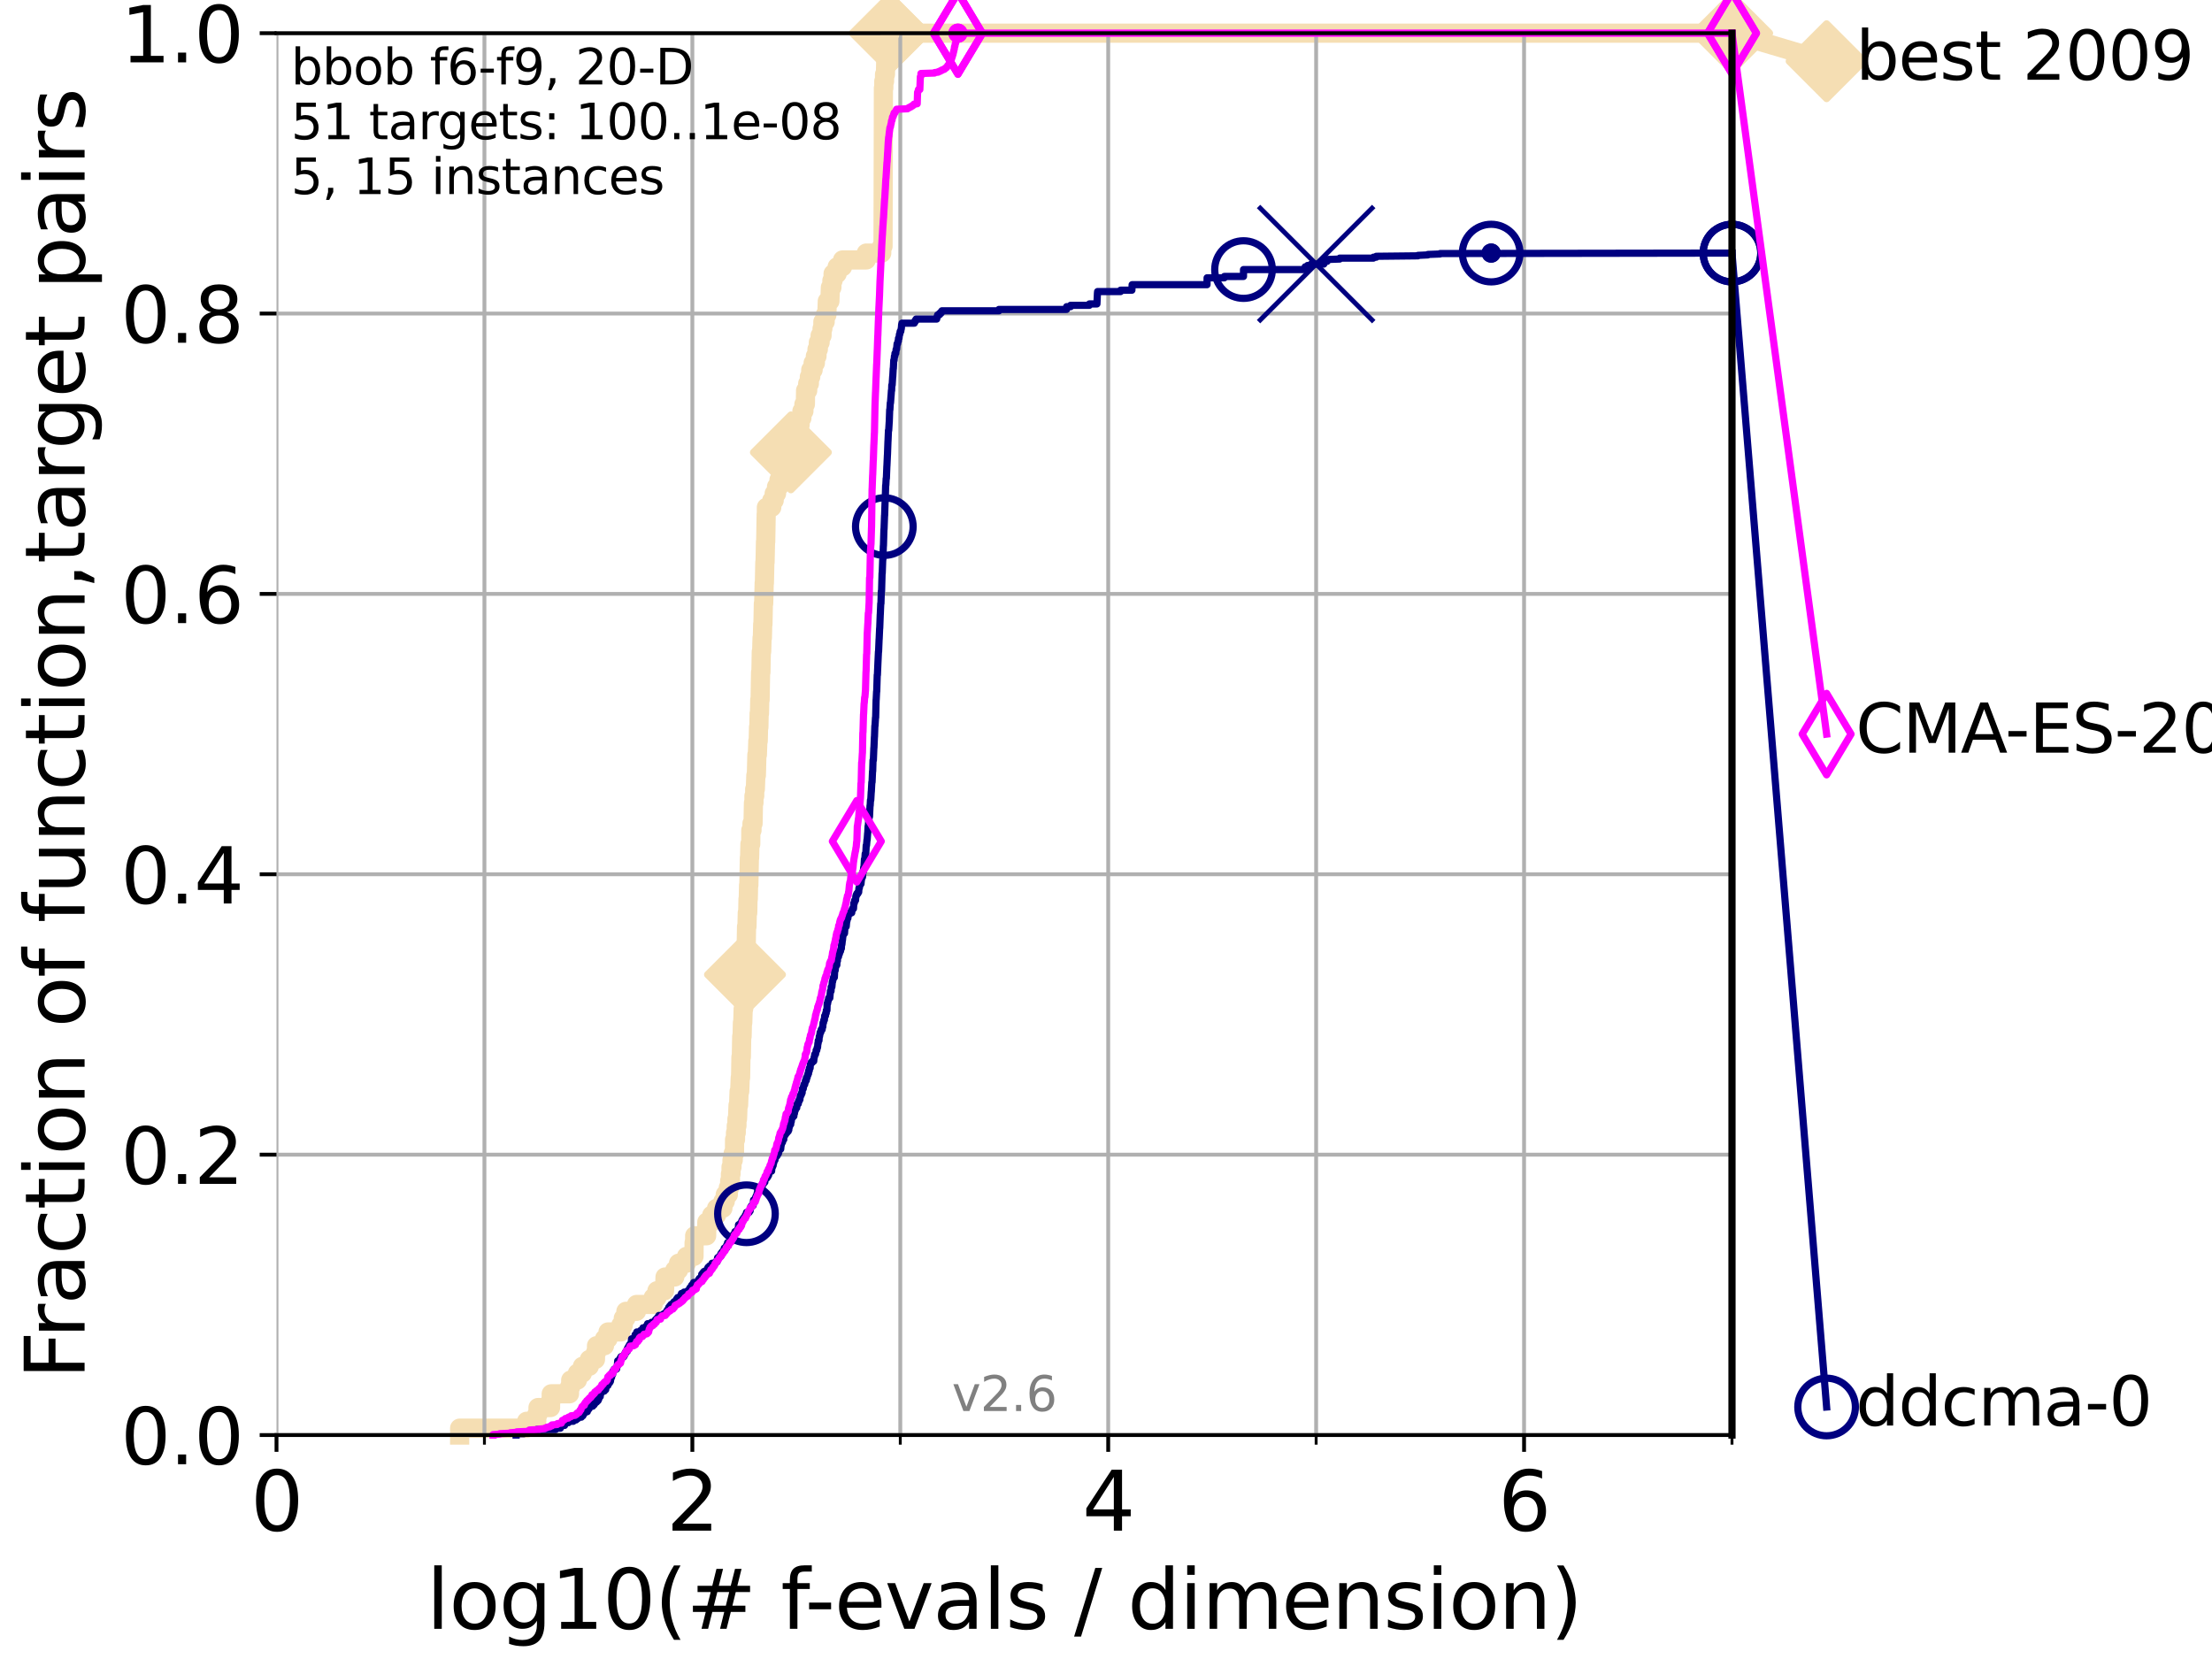 <?xml version="1.0" encoding="utf-8" standalone="no"?>
<!DOCTYPE svg PUBLIC "-//W3C//DTD SVG 1.1//EN"
  "http://www.w3.org/Graphics/SVG/1.1/DTD/svg11.dtd">
<svg xmlns:xlink="http://www.w3.org/1999/xlink" width="460.8pt" height="345.6pt" viewBox="0 0 460.8 345.6" xmlns="http://www.w3.org/2000/svg" version="1.1">
 <defs>
  <style type="text/css">*{stroke-linejoin: round; stroke-linecap: butt}</style>
 </defs>
 <g id="figure_1">
  <g id="patch_1">
   <path d="M 0 345.6 
L 460.8 345.6 
L 460.8 0 
L 0 0 
z
" style="fill: #ffffff"/>
  </g>
  <g id="axes_1">
   <g id="patch_2">
    <path d="M 57.6 298.944 
L 360.806 298.944 
L 360.806 6.912 
L 57.6 6.912 
z
" style="fill: #ffffff"/>
   </g>
   <g id="line2d_1">
    <path d="M 95.753 298.944 
L 95.753 297.512 
L 109.698 297.512 
L 109.698 296.081 
L 111.815 296.081 
L 111.815 294.649 
L 112.077 294.649 
L 112.077 293.218 
L 114.692 293.218 
L 114.692 291.786 
L 114.827 291.786 
L 114.827 290.355 
L 118.635 290.355 
L 118.635 288.923 
L 118.89 288.923 
L 118.89 287.492 
L 120.284 287.492 
L 120.284 286.06 
L 121.329 286.06 
L 121.329 284.629 
L 122.766 284.629 
L 122.766 283.197 
L 124.047 283.197 
L 124.047 281.766 
L 124.265 281.766 
L 124.265 280.334 
L 125.929 280.334 
L 125.929 278.903 
L 126.661 278.903 
L 126.661 277.471 
L 129.334 277.471 
L 129.334 276.04 
L 129.846 276.04 
L 129.846 274.608 
L 130.384 274.608 
L 130.384 273.176 
L 132.604 273.176 
L 132.604 271.745 
L 136.069 271.745 
L 136.069 270.313 
L 136.851 270.313 
L 136.851 268.882 
L 138.439 268.882 
L 138.541 266.019 
L 140.566 266.019 
L 140.566 264.587 
L 141.349 264.587 
L 141.349 263.156 
L 143.006 263.156 
L 143.006 261.724 
L 144.575 261.724 
L 144.594 258.861 
L 144.713 258.861 
L 144.713 257.43 
L 147.208 257.43 
L 147.248 254.567 
L 148.262 254.567 
L 148.262 253.135 
L 149.274 253.135 
L 149.274 251.704 
L 150.594 251.704 
L 150.594 250.272 
L 151.083 250.272 
L 151.083 248.84 
L 151.726 248.84 
L 151.726 247.409 
L 152.008 247.409 
L 152.008 245.977 
L 152.163 245.977 
L 152.163 244.546 
L 152.286 244.546 
L 152.286 243.114 
L 152.487 243.114 
L 152.487 241.683 
L 152.746 241.683 
L 152.746 240.251 
L 153.013 240.251 
L 153.025 237.388 
L 153.218 237.388 
L 153.218 235.957 
L 153.375 235.957 
L 153.375 234.525 
L 153.519 234.525 
L 153.519 233.094 
L 153.639 233.094 
L 153.747 230.231 
L 153.861 230.231 
L 153.967 227.368 
L 154.096 227.368 
L 154.207 224.504 
L 154.279 224.504 
L 154.35 220.21 
L 154.432 220.21 
L 154.514 215.915 
L 154.59 215.915 
L 154.661 213.052 
L 154.731 213.052 
L 154.817 210.189 
L 154.913 210.189 
L 154.987 207.326 
L 155.062 207.326 
L 155.151 204.463 
L 155.193 204.463 
L 155.256 201.6 
L 155.319 201.6 
L 155.407 197.305 
L 155.444 197.305 
L 155.521 193.011 
L 155.609 193.011 
L 155.675 190.148 
L 155.767 190.148 
L 155.823 187.285 
L 155.879 187.285 
L 155.94 184.422 
L 156 184.422 
L 156.111 178.696 
L 156.161 178.696 
L 156.225 175.832 
L 156.394 175.832 
L 156.408 172.969 
L 156.653 172.969 
L 156.653 171.538 
L 156.875 171.538 
L 156.957 167.243 
L 157.062 167.243 
L 157.062 165.812 
L 157.218 165.812 
L 157.218 164.38 
L 157.354 164.38 
L 157.457 161.517 
L 157.564 161.517 
L 157.674 157.223 
L 157.775 157.223 
L 157.871 154.36 
L 157.953 154.36 
L 158.016 151.496 
L 158.089 151.496 
L 158.143 148.633 
L 158.214 148.633 
L 158.272 145.77 
L 158.344 145.77 
L 158.445 140.044 
L 158.516 140.044 
L 158.591 135.75 
L 158.669 135.75 
L 158.752 132.887 
L 158.817 132.887 
L 158.886 130.024 
L 158.938 130.024 
L 159.024 125.729 
L 159.088 125.729 
L 159.195 121.434 
L 159.237 121.434 
L 159.33 117.14 
L 159.376 117.14 
L 159.469 112.845 
L 159.51 112.845 
L 159.61 107.119 
L 159.652 107.119 
L 159.652 105.688 
L 160.77 105.688 
L 160.77 104.256 
L 161.274 104.256 
L 161.274 102.824 
L 161.766 102.824 
L 161.766 101.393 
L 162.277 101.393 
L 162.277 99.961 
L 162.712 99.961 
L 162.712 98.53 
L 163.308 98.53 
L 163.308 97.098 
L 163.873 97.098 
L 163.873 95.667 
L 164.171 95.667 
L 164.171 94.235 
L 164.759 94.235 
L 164.759 92.804 
L 165.508 92.804 
L 165.508 91.372 
L 165.993 91.372 
L 165.993 89.941 
L 166.385 89.941 
L 166.385 88.509 
L 166.679 88.509 
L 166.679 87.078 
L 167.051 87.078 
L 167.051 85.646 
L 167.469 85.646 
L 167.469 84.215 
L 167.775 84.215 
L 167.818 81.352 
L 168.259 81.352 
L 168.259 79.92 
L 168.607 79.92 
L 168.607 78.488 
L 168.895 78.488 
L 168.895 77.057 
L 169.388 77.057 
L 169.388 75.625 
L 169.857 75.625 
L 169.857 74.194 
L 170.198 74.194 
L 170.198 72.762 
L 170.477 72.762 
L 170.477 71.331 
L 170.847 71.331 
L 170.847 69.899 
L 171.247 69.899 
L 171.247 68.468 
L 171.418 68.468 
L 171.418 67.036 
L 171.895 67.036 
L 171.895 65.605 
L 172.251 65.605 
L 172.344 62.742 
L 172.881 62.742 
L 172.985 59.879 
L 173.298 59.879 
L 173.298 58.447 
L 173.547 58.447 
L 173.547 57.016 
L 174.397 57.016 
L 174.397 55.584 
L 175.523 55.584 
L 175.523 54.152 
L 180.455 54.152 
L 180.455 52.721 
L 183.681 52.721 
L 183.681 51.289 
L 183.953 51.289 
L 184.029 18.364 
L 184.111 18.364 
L 184.111 16.933 
L 184.266 16.933 
L 184.266 15.501 
L 184.454 15.501 
L 184.514 12.638 
L 184.585 12.638 
L 184.585 11.207 
L 184.803 11.207 
L 184.803 9.775 
L 185.118 9.775 
L 185.118 8.344 
L 185.378 8.344 
L 185.378 6.912 
L 360.806 6.912 
L 360.806 6.912 
" style="fill: none; stroke: #f5deb3; stroke-width: 4; stroke-linecap: square"/>
   </g>
   <g id="line2d_2">
    <defs>
     <path id="m2595f4af72" d="M -0 7.778 
L 7.778 0 
L 0 -7.778 
L -7.778 -0 
z
" style="stroke: #f5deb3; stroke-width: 1.5; stroke-linejoin: miter"/>
    </defs>
    <g>
     <use xlink:href="#m2595f4af72" x="155.193" y="203.032" style="fill: #f5deb3; stroke: #f5deb3; stroke-width: 1.5; stroke-linejoin: miter"/>
     <use xlink:href="#m2595f4af72" x="164.759" y="94.235" style="fill: #f5deb3; stroke: #f5deb3; stroke-width: 1.5; stroke-linejoin: miter"/>
     <use xlink:href="#m2595f4af72" x="185.378" y="6.912" style="fill: #f5deb3; stroke: #f5deb3; stroke-width: 1.5; stroke-linejoin: miter"/>
     <use xlink:href="#m2595f4af72" x="185.378" y="6.912" style="fill: #f5deb3; stroke: #f5deb3; stroke-width: 1.5; stroke-linejoin: miter"/>
     <use xlink:href="#m2595f4af72" x="360.806" y="6.912" style="fill: #f5deb3; stroke: #f5deb3; stroke-width: 1.5; stroke-linejoin: miter"/>
    </g>
   </g>
   <g id="line2d_3">
    <path style="fill: none; stroke: #f5deb3; stroke-width: 4; stroke-linecap: square"/>
    <g/>
   </g>
   <g id="line2d_4">
    <path d="M 360.806 6.912 
L 380.515 12.753 
" style="fill: none; stroke: #f5deb3; stroke-width: 4; stroke-linecap: square"/>
    <g>
     <use xlink:href="#m2595f4af72" x="360.806" y="6.912" style="fill: #f5deb3; stroke: #f5deb3; stroke-width: 1.5; stroke-linejoin: miter"/>
     <use xlink:href="#m2595f4af72" x="380.515" y="12.753" style="fill: #f5deb3; stroke: #f5deb3; stroke-width: 1.5; stroke-linejoin: miter"/>
    </g>
   </g>
   <g id="matplotlib.axis_1">
    <g id="xtick_1">
     <g id="line2d_5">
      <path d="M 57.6 298.944 
L 57.6 6.912 
" clip-path="url(#pc7a8afb68f)" style="fill: none; stroke: #b0b0b0; stroke-width: 0.8; stroke-linecap: square"/>
     </g>
     <g id="line2d_6">
      <defs>
       <path id="m40963b5f9b" d="M 0 0 
L 0 3.5 
" style="stroke: #000000; stroke-width: 0.8"/>
      </defs>
      <g>
       <use xlink:href="#m40963b5f9b" x="57.6" y="298.944" style="stroke: #000000; stroke-width: 0.8"/>
      </g>
     </g>
     <g id="text_1">
      <!-- 0 -->
      <g transform="translate(52.192 318.861)scale(0.17 -0.17)">
       <defs>
        <path id="DejaVuSans-30" d="M 2034 4250 
Q 1547 4250 1301 3770 
Q 1056 3291 1056 2328 
Q 1056 1369 1301 889 
Q 1547 409 2034 409 
Q 2525 409 2770 889 
Q 3016 1369 3016 2328 
Q 3016 3291 2770 3770 
Q 2525 4250 2034 4250 
z
M 2034 4750 
Q 2819 4750 3233 4129 
Q 3647 3509 3647 2328 
Q 3647 1150 3233 529 
Q 2819 -91 2034 -91 
Q 1250 -91 836 529 
Q 422 1150 422 2328 
Q 422 3509 836 4129 
Q 1250 4750 2034 4750 
z
" transform="scale(0.016)"/>
       </defs>
       <use xlink:href="#DejaVuSans-30"/>
      </g>
     </g>
    </g>
    <g id="xtick_2">
     <g id="line2d_7">
      <path d="M 144.23 298.944 
L 144.23 6.912 
" clip-path="url(#pc7a8afb68f)" style="fill: none; stroke: #b0b0b0; stroke-width: 0.8; stroke-linecap: square"/>
     </g>
     <g id="line2d_8">
      <g>
       <use xlink:href="#m40963b5f9b" x="144.23" y="298.944" style="stroke: #000000; stroke-width: 0.8"/>
      </g>
     </g>
     <g id="text_2">
      <!-- 2 -->
      <g transform="translate(138.822 318.861)scale(0.17 -0.17)">
       <defs>
        <path id="DejaVuSans-32" d="M 1228 531 
L 3431 531 
L 3431 0 
L 469 0 
L 469 531 
Q 828 903 1448 1529 
Q 2069 2156 2228 2338 
Q 2531 2678 2651 2914 
Q 2772 3150 2772 3378 
Q 2772 3750 2511 3984 
Q 2250 4219 1831 4219 
Q 1534 4219 1204 4116 
Q 875 4013 500 3803 
L 500 4441 
Q 881 4594 1212 4672 
Q 1544 4750 1819 4750 
Q 2544 4750 2975 4387 
Q 3406 4025 3406 3419 
Q 3406 3131 3298 2873 
Q 3191 2616 2906 2266 
Q 2828 2175 2409 1742 
Q 1991 1309 1228 531 
z
" transform="scale(0.016)"/>
       </defs>
       <use xlink:href="#DejaVuSans-32"/>
      </g>
     </g>
    </g>
    <g id="xtick_3">
     <g id="line2d_9">
      <path d="M 230.861 298.944 
L 230.861 6.912 
" clip-path="url(#pc7a8afb68f)" style="fill: none; stroke: #b0b0b0; stroke-width: 0.8; stroke-linecap: square"/>
     </g>
     <g id="line2d_10">
      <g>
       <use xlink:href="#m40963b5f9b" x="230.861" y="298.944" style="stroke: #000000; stroke-width: 0.8"/>
      </g>
     </g>
     <g id="text_3">
      <!-- 4 -->
      <g transform="translate(225.453 318.861)scale(0.17 -0.17)">
       <defs>
        <path id="DejaVuSans-34" d="M 2419 4116 
L 825 1625 
L 2419 1625 
L 2419 4116 
z
M 2253 4666 
L 3047 4666 
L 3047 1625 
L 3713 1625 
L 3713 1100 
L 3047 1100 
L 3047 0 
L 2419 0 
L 2419 1100 
L 313 1100 
L 313 1709 
L 2253 4666 
z
" transform="scale(0.016)"/>
       </defs>
       <use xlink:href="#DejaVuSans-34"/>
      </g>
     </g>
    </g>
    <g id="xtick_4">
     <g id="line2d_11">
      <path d="M 317.491 298.944 
L 317.491 6.912 
" clip-path="url(#pc7a8afb68f)" style="fill: none; stroke: #b0b0b0; stroke-width: 0.8; stroke-linecap: square"/>
     </g>
     <g id="line2d_12">
      <g>
       <use xlink:href="#m40963b5f9b" x="317.491" y="298.944" style="stroke: #000000; stroke-width: 0.8"/>
      </g>
     </g>
     <g id="text_4">
      <!-- 6 -->
      <g transform="translate(312.083 318.861)scale(0.17 -0.17)">
       <defs>
        <path id="DejaVuSans-36" d="M 2113 2584 
Q 1688 2584 1439 2293 
Q 1191 2003 1191 1497 
Q 1191 994 1439 701 
Q 1688 409 2113 409 
Q 2538 409 2786 701 
Q 3034 994 3034 1497 
Q 3034 2003 2786 2293 
Q 2538 2584 2113 2584 
z
M 3366 4563 
L 3366 3988 
Q 3128 4100 2886 4159 
Q 2644 4219 2406 4219 
Q 1781 4219 1451 3797 
Q 1122 3375 1075 2522 
Q 1259 2794 1537 2939 
Q 1816 3084 2150 3084 
Q 2853 3084 3261 2657 
Q 3669 2231 3669 1497 
Q 3669 778 3244 343 
Q 2819 -91 2113 -91 
Q 1303 -91 875 529 
Q 447 1150 447 2328 
Q 447 3434 972 4092 
Q 1497 4750 2381 4750 
Q 2619 4750 2861 4703 
Q 3103 4656 3366 4563 
z
" transform="scale(0.016)"/>
       </defs>
       <use xlink:href="#DejaVuSans-36"/>
      </g>
     </g>
    </g>
    <g id="xtick_5">
     <g id="line2d_13">
      <path d="M 100.915 298.944 
L 100.915 6.912 
" clip-path="url(#pc7a8afb68f)" style="fill: none; stroke: #b0b0b0; stroke-width: 0.8; stroke-linecap: square"/>
     </g>
     <g id="line2d_14">
      <defs>
       <path id="m66ba24422c" d="M 0 0 
L 0 2 
" style="stroke: #000000; stroke-width: 0.6"/>
      </defs>
      <g>
       <use xlink:href="#m66ba24422c" x="100.915" y="298.944" style="stroke: #000000; stroke-width: 0.6"/>
      </g>
     </g>
    </g>
    <g id="xtick_6">
     <g id="line2d_15">
      <path d="M 187.546 298.944 
L 187.546 6.912 
" clip-path="url(#pc7a8afb68f)" style="fill: none; stroke: #b0b0b0; stroke-width: 0.8; stroke-linecap: square"/>
     </g>
     <g id="line2d_16">
      <g>
       <use xlink:href="#m66ba24422c" x="187.546" y="298.944" style="stroke: #000000; stroke-width: 0.6"/>
      </g>
     </g>
    </g>
    <g id="xtick_7">
     <g id="line2d_17">
      <path d="M 274.176 298.944 
L 274.176 6.912 
" clip-path="url(#pc7a8afb68f)" style="fill: none; stroke: #b0b0b0; stroke-width: 0.8; stroke-linecap: square"/>
     </g>
     <g id="line2d_18">
      <g>
       <use xlink:href="#m66ba24422c" x="274.176" y="298.944" style="stroke: #000000; stroke-width: 0.6"/>
      </g>
     </g>
    </g>
    <g id="xtick_8">
     <g id="line2d_19">
      <path d="M 360.806 298.944 
L 360.806 6.912 
" clip-path="url(#pc7a8afb68f)" style="fill: none; stroke: #b0b0b0; stroke-width: 0.8; stroke-linecap: square"/>
     </g>
     <g id="line2d_20">
      <g>
       <use xlink:href="#m66ba24422c" x="360.806" y="298.944" style="stroke: #000000; stroke-width: 0.6"/>
      </g>
     </g>
    </g>
    <g id="text_5">
     <!-- log10(# f-evals / dimension) -->
     <g transform="translate(88.823 339.314)scale(0.17 -0.17)">
      <defs>
       <path id="DejaVuSans-6c" d="M 603 4863 
L 1178 4863 
L 1178 0 
L 603 0 
L 603 4863 
z
" transform="scale(0.016)"/>
       <path id="DejaVuSans-6f" d="M 1959 3097 
Q 1497 3097 1228 2736 
Q 959 2375 959 1747 
Q 959 1119 1226 758 
Q 1494 397 1959 397 
Q 2419 397 2687 759 
Q 2956 1122 2956 1747 
Q 2956 2369 2687 2733 
Q 2419 3097 1959 3097 
z
M 1959 3584 
Q 2709 3584 3137 3096 
Q 3566 2609 3566 1747 
Q 3566 888 3137 398 
Q 2709 -91 1959 -91 
Q 1206 -91 779 398 
Q 353 888 353 1747 
Q 353 2609 779 3096 
Q 1206 3584 1959 3584 
z
" transform="scale(0.016)"/>
       <path id="DejaVuSans-67" d="M 2906 1791 
Q 2906 2416 2648 2759 
Q 2391 3103 1925 3103 
Q 1463 3103 1205 2759 
Q 947 2416 947 1791 
Q 947 1169 1205 825 
Q 1463 481 1925 481 
Q 2391 481 2648 825 
Q 2906 1169 2906 1791 
z
M 3481 434 
Q 3481 -459 3084 -895 
Q 2688 -1331 1869 -1331 
Q 1566 -1331 1297 -1286 
Q 1028 -1241 775 -1147 
L 775 -588 
Q 1028 -725 1275 -790 
Q 1522 -856 1778 -856 
Q 2344 -856 2625 -561 
Q 2906 -266 2906 331 
L 2906 616 
Q 2728 306 2450 153 
Q 2172 0 1784 0 
Q 1141 0 747 490 
Q 353 981 353 1791 
Q 353 2603 747 3093 
Q 1141 3584 1784 3584 
Q 2172 3584 2450 3431 
Q 2728 3278 2906 2969 
L 2906 3500 
L 3481 3500 
L 3481 434 
z
" transform="scale(0.016)"/>
       <path id="DejaVuSans-31" d="M 794 531 
L 1825 531 
L 1825 4091 
L 703 3866 
L 703 4441 
L 1819 4666 
L 2450 4666 
L 2450 531 
L 3481 531 
L 3481 0 
L 794 0 
L 794 531 
z
" transform="scale(0.016)"/>
       <path id="DejaVuSans-28" d="M 1984 4856 
Q 1566 4138 1362 3434 
Q 1159 2731 1159 2009 
Q 1159 1288 1364 580 
Q 1569 -128 1984 -844 
L 1484 -844 
Q 1016 -109 783 600 
Q 550 1309 550 2009 
Q 550 2706 781 3412 
Q 1013 4119 1484 4856 
L 1984 4856 
z
" transform="scale(0.016)"/>
       <path id="DejaVuSans-23" d="M 3272 2816 
L 2363 2816 
L 2100 1772 
L 3016 1772 
L 3272 2816 
z
M 2803 4594 
L 2478 3297 
L 3391 3297 
L 3719 4594 
L 4219 4594 
L 3897 3297 
L 4872 3297 
L 4872 2816 
L 3775 2816 
L 3519 1772 
L 4513 1772 
L 4513 1294 
L 3397 1294 
L 3072 0 
L 2572 0 
L 2894 1294 
L 1978 1294 
L 1656 0 
L 1153 0 
L 1478 1294 
L 494 1294 
L 494 1772 
L 1594 1772 
L 1856 2816 
L 850 2816 
L 850 3297 
L 1978 3297 
L 2297 4594 
L 2803 4594 
z
" transform="scale(0.016)"/>
       <path id="DejaVuSans-20" transform="scale(0.016)"/>
       <path id="DejaVuSans-66" d="M 2375 4863 
L 2375 4384 
L 1825 4384 
Q 1516 4384 1395 4259 
Q 1275 4134 1275 3809 
L 1275 3500 
L 2222 3500 
L 2222 3053 
L 1275 3053 
L 1275 0 
L 697 0 
L 697 3053 
L 147 3053 
L 147 3500 
L 697 3500 
L 697 3744 
Q 697 4328 969 4595 
Q 1241 4863 1831 4863 
L 2375 4863 
z
" transform="scale(0.016)"/>
       <path id="DejaVuSans-2d" d="M 313 2009 
L 1997 2009 
L 1997 1497 
L 313 1497 
L 313 2009 
z
" transform="scale(0.016)"/>
       <path id="DejaVuSans-65" d="M 3597 1894 
L 3597 1613 
L 953 1613 
Q 991 1019 1311 708 
Q 1631 397 2203 397 
Q 2534 397 2845 478 
Q 3156 559 3463 722 
L 3463 178 
Q 3153 47 2828 -22 
Q 2503 -91 2169 -91 
Q 1331 -91 842 396 
Q 353 884 353 1716 
Q 353 2575 817 3079 
Q 1281 3584 2069 3584 
Q 2775 3584 3186 3129 
Q 3597 2675 3597 1894 
z
M 3022 2063 
Q 3016 2534 2758 2815 
Q 2500 3097 2075 3097 
Q 1594 3097 1305 2825 
Q 1016 2553 972 2059 
L 3022 2063 
z
" transform="scale(0.016)"/>
       <path id="DejaVuSans-76" d="M 191 3500 
L 800 3500 
L 1894 563 
L 2988 3500 
L 3597 3500 
L 2284 0 
L 1503 0 
L 191 3500 
z
" transform="scale(0.016)"/>
       <path id="DejaVuSans-61" d="M 2194 1759 
Q 1497 1759 1228 1600 
Q 959 1441 959 1056 
Q 959 750 1161 570 
Q 1363 391 1709 391 
Q 2188 391 2477 730 
Q 2766 1069 2766 1631 
L 2766 1759 
L 2194 1759 
z
M 3341 1997 
L 3341 0 
L 2766 0 
L 2766 531 
Q 2569 213 2275 61 
Q 1981 -91 1556 -91 
Q 1019 -91 701 211 
Q 384 513 384 1019 
Q 384 1609 779 1909 
Q 1175 2209 1959 2209 
L 2766 2209 
L 2766 2266 
Q 2766 2663 2505 2880 
Q 2244 3097 1772 3097 
Q 1472 3097 1187 3025 
Q 903 2953 641 2809 
L 641 3341 
Q 956 3463 1253 3523 
Q 1550 3584 1831 3584 
Q 2591 3584 2966 3190 
Q 3341 2797 3341 1997 
z
" transform="scale(0.016)"/>
       <path id="DejaVuSans-73" d="M 2834 3397 
L 2834 2853 
Q 2591 2978 2328 3040 
Q 2066 3103 1784 3103 
Q 1356 3103 1142 2972 
Q 928 2841 928 2578 
Q 928 2378 1081 2264 
Q 1234 2150 1697 2047 
L 1894 2003 
Q 2506 1872 2764 1633 
Q 3022 1394 3022 966 
Q 3022 478 2636 193 
Q 2250 -91 1575 -91 
Q 1294 -91 989 -36 
Q 684 19 347 128 
L 347 722 
Q 666 556 975 473 
Q 1284 391 1588 391 
Q 1994 391 2212 530 
Q 2431 669 2431 922 
Q 2431 1156 2273 1281 
Q 2116 1406 1581 1522 
L 1381 1569 
Q 847 1681 609 1914 
Q 372 2147 372 2553 
Q 372 3047 722 3315 
Q 1072 3584 1716 3584 
Q 2034 3584 2315 3537 
Q 2597 3491 2834 3397 
z
" transform="scale(0.016)"/>
       <path id="DejaVuSans-2f" d="M 1625 4666 
L 2156 4666 
L 531 -594 
L 0 -594 
L 1625 4666 
z
" transform="scale(0.016)"/>
       <path id="DejaVuSans-64" d="M 2906 2969 
L 2906 4863 
L 3481 4863 
L 3481 0 
L 2906 0 
L 2906 525 
Q 2725 213 2448 61 
Q 2172 -91 1784 -91 
Q 1150 -91 751 415 
Q 353 922 353 1747 
Q 353 2572 751 3078 
Q 1150 3584 1784 3584 
Q 2172 3584 2448 3432 
Q 2725 3281 2906 2969 
z
M 947 1747 
Q 947 1113 1208 752 
Q 1469 391 1925 391 
Q 2381 391 2643 752 
Q 2906 1113 2906 1747 
Q 2906 2381 2643 2742 
Q 2381 3103 1925 3103 
Q 1469 3103 1208 2742 
Q 947 2381 947 1747 
z
" transform="scale(0.016)"/>
       <path id="DejaVuSans-69" d="M 603 3500 
L 1178 3500 
L 1178 0 
L 603 0 
L 603 3500 
z
M 603 4863 
L 1178 4863 
L 1178 4134 
L 603 4134 
L 603 4863 
z
" transform="scale(0.016)"/>
       <path id="DejaVuSans-6d" d="M 3328 2828 
Q 3544 3216 3844 3400 
Q 4144 3584 4550 3584 
Q 5097 3584 5394 3201 
Q 5691 2819 5691 2113 
L 5691 0 
L 5113 0 
L 5113 2094 
Q 5113 2597 4934 2840 
Q 4756 3084 4391 3084 
Q 3944 3084 3684 2787 
Q 3425 2491 3425 1978 
L 3425 0 
L 2847 0 
L 2847 2094 
Q 2847 2600 2669 2842 
Q 2491 3084 2119 3084 
Q 1678 3084 1418 2786 
Q 1159 2488 1159 1978 
L 1159 0 
L 581 0 
L 581 3500 
L 1159 3500 
L 1159 2956 
Q 1356 3278 1631 3431 
Q 1906 3584 2284 3584 
Q 2666 3584 2933 3390 
Q 3200 3197 3328 2828 
z
" transform="scale(0.016)"/>
       <path id="DejaVuSans-6e" d="M 3513 2113 
L 3513 0 
L 2938 0 
L 2938 2094 
Q 2938 2591 2744 2837 
Q 2550 3084 2163 3084 
Q 1697 3084 1428 2787 
Q 1159 2491 1159 1978 
L 1159 0 
L 581 0 
L 581 3500 
L 1159 3500 
L 1159 2956 
Q 1366 3272 1645 3428 
Q 1925 3584 2291 3584 
Q 2894 3584 3203 3211 
Q 3513 2838 3513 2113 
z
" transform="scale(0.016)"/>
       <path id="DejaVuSans-29" d="M 513 4856 
L 1013 4856 
Q 1481 4119 1714 3412 
Q 1947 2706 1947 2009 
Q 1947 1309 1714 600 
Q 1481 -109 1013 -844 
L 513 -844 
Q 928 -128 1133 580 
Q 1338 1288 1338 2009 
Q 1338 2731 1133 3434 
Q 928 4138 513 4856 
z
" transform="scale(0.016)"/>
      </defs>
      <use xlink:href="#DejaVuSans-6c"/>
      <use xlink:href="#DejaVuSans-6f" x="27.783"/>
      <use xlink:href="#DejaVuSans-67" x="88.965"/>
      <use xlink:href="#DejaVuSans-31" x="152.441"/>
      <use xlink:href="#DejaVuSans-30" x="216.064"/>
      <use xlink:href="#DejaVuSans-28" x="279.688"/>
      <use xlink:href="#DejaVuSans-23" x="318.701"/>
      <use xlink:href="#DejaVuSans-20" x="402.49"/>
      <use xlink:href="#DejaVuSans-66" x="434.277"/>
      <use xlink:href="#DejaVuSans-2d" x="463.982"/>
      <use xlink:href="#DejaVuSans-65" x="500.066"/>
      <use xlink:href="#DejaVuSans-76" x="561.59"/>
      <use xlink:href="#DejaVuSans-61" x="620.77"/>
      <use xlink:href="#DejaVuSans-6c" x="682.049"/>
      <use xlink:href="#DejaVuSans-73" x="709.832"/>
      <use xlink:href="#DejaVuSans-20" x="761.932"/>
      <use xlink:href="#DejaVuSans-2f" x="793.719"/>
      <use xlink:href="#DejaVuSans-20" x="827.41"/>
      <use xlink:href="#DejaVuSans-64" x="859.197"/>
      <use xlink:href="#DejaVuSans-69" x="922.674"/>
      <use xlink:href="#DejaVuSans-6d" x="950.457"/>
      <use xlink:href="#DejaVuSans-65" x="1047.869"/>
      <use xlink:href="#DejaVuSans-6e" x="1109.393"/>
      <use xlink:href="#DejaVuSans-73" x="1172.771"/>
      <use xlink:href="#DejaVuSans-69" x="1224.871"/>
      <use xlink:href="#DejaVuSans-6f" x="1252.654"/>
      <use xlink:href="#DejaVuSans-6e" x="1313.836"/>
      <use xlink:href="#DejaVuSans-29" x="1377.215"/>
     </g>
    </g>
   </g>
   <g id="matplotlib.axis_2">
    <g id="ytick_1">
     <g id="line2d_21">
      <path d="M 57.6 298.944 
L 360.806 298.944 
" clip-path="url(#pc7a8afb68f)" style="fill: none; stroke: #b0b0b0; stroke-width: 0.8; stroke-linecap: square"/>
     </g>
     <g id="line2d_22">
      <defs>
       <path id="mc2d0dbfe07" d="M 0 0 
L -3.5 0 
" style="stroke: #000000; stroke-width: 0.8"/>
      </defs>
      <g>
       <use xlink:href="#mc2d0dbfe07" x="57.6" y="298.944" style="stroke: #000000; stroke-width: 0.8"/>
      </g>
     </g>
     <g id="text_6">
      <!-- 0.0 -->
      <g transform="translate(25.155 305.023)scale(0.16 -0.16)">
       <defs>
        <path id="DejaVuSans-2e" d="M 684 794 
L 1344 794 
L 1344 0 
L 684 0 
L 684 794 
z
" transform="scale(0.016)"/>
       </defs>
       <use xlink:href="#DejaVuSans-30"/>
       <use xlink:href="#DejaVuSans-2e" x="63.623"/>
       <use xlink:href="#DejaVuSans-30" x="95.41"/>
      </g>
     </g>
    </g>
    <g id="ytick_2">
     <g id="line2d_23">
      <path d="M 57.6 240.538 
L 360.806 240.538 
" clip-path="url(#pc7a8afb68f)" style="fill: none; stroke: #b0b0b0; stroke-width: 0.8; stroke-linecap: square"/>
     </g>
     <g id="line2d_24">
      <g>
       <use xlink:href="#mc2d0dbfe07" x="57.6" y="240.538" style="stroke: #000000; stroke-width: 0.8"/>
      </g>
     </g>
     <g id="text_7">
      <!-- 0.2 -->
      <g transform="translate(25.155 246.616)scale(0.16 -0.16)">
       <use xlink:href="#DejaVuSans-30"/>
       <use xlink:href="#DejaVuSans-2e" x="63.623"/>
       <use xlink:href="#DejaVuSans-32" x="95.41"/>
      </g>
     </g>
    </g>
    <g id="ytick_3">
     <g id="line2d_25">
      <path d="M 57.6 182.131 
L 360.806 182.131 
" clip-path="url(#pc7a8afb68f)" style="fill: none; stroke: #b0b0b0; stroke-width: 0.8; stroke-linecap: square"/>
     </g>
     <g id="line2d_26">
      <g>
       <use xlink:href="#mc2d0dbfe07" x="57.6" y="182.131" style="stroke: #000000; stroke-width: 0.8"/>
      </g>
     </g>
     <g id="text_8">
      <!-- 0.4 -->
      <g transform="translate(25.155 188.21)scale(0.16 -0.16)">
       <use xlink:href="#DejaVuSans-30"/>
       <use xlink:href="#DejaVuSans-2e" x="63.623"/>
       <use xlink:href="#DejaVuSans-34" x="95.41"/>
      </g>
     </g>
    </g>
    <g id="ytick_4">
     <g id="line2d_27">
      <path d="M 57.6 123.725 
L 360.806 123.725 
" clip-path="url(#pc7a8afb68f)" style="fill: none; stroke: #b0b0b0; stroke-width: 0.8; stroke-linecap: square"/>
     </g>
     <g id="line2d_28">
      <g>
       <use xlink:href="#mc2d0dbfe07" x="57.6" y="123.725" style="stroke: #000000; stroke-width: 0.8"/>
      </g>
     </g>
     <g id="text_9">
      <!-- 0.6 -->
      <g transform="translate(25.155 129.804)scale(0.16 -0.16)">
       <use xlink:href="#DejaVuSans-30"/>
       <use xlink:href="#DejaVuSans-2e" x="63.623"/>
       <use xlink:href="#DejaVuSans-36" x="95.41"/>
      </g>
     </g>
    </g>
    <g id="ytick_5">
     <g id="line2d_29">
      <path d="M 57.6 65.318 
L 360.806 65.318 
" clip-path="url(#pc7a8afb68f)" style="fill: none; stroke: #b0b0b0; stroke-width: 0.8; stroke-linecap: square"/>
     </g>
     <g id="line2d_30">
      <g>
       <use xlink:href="#mc2d0dbfe07" x="57.6" y="65.318" style="stroke: #000000; stroke-width: 0.8"/>
      </g>
     </g>
     <g id="text_10">
      <!-- 0.8 -->
      <g transform="translate(25.155 71.397)scale(0.16 -0.16)">
       <defs>
        <path id="DejaVuSans-38" d="M 2034 2216 
Q 1584 2216 1326 1975 
Q 1069 1734 1069 1313 
Q 1069 891 1326 650 
Q 1584 409 2034 409 
Q 2484 409 2743 651 
Q 3003 894 3003 1313 
Q 3003 1734 2745 1975 
Q 2488 2216 2034 2216 
z
M 1403 2484 
Q 997 2584 770 2862 
Q 544 3141 544 3541 
Q 544 4100 942 4425 
Q 1341 4750 2034 4750 
Q 2731 4750 3128 4425 
Q 3525 4100 3525 3541 
Q 3525 3141 3298 2862 
Q 3072 2584 2669 2484 
Q 3125 2378 3379 2068 
Q 3634 1759 3634 1313 
Q 3634 634 3220 271 
Q 2806 -91 2034 -91 
Q 1263 -91 848 271 
Q 434 634 434 1313 
Q 434 1759 690 2068 
Q 947 2378 1403 2484 
z
M 1172 3481 
Q 1172 3119 1398 2916 
Q 1625 2713 2034 2713 
Q 2441 2713 2670 2916 
Q 2900 3119 2900 3481 
Q 2900 3844 2670 4047 
Q 2441 4250 2034 4250 
Q 1625 4250 1398 4047 
Q 1172 3844 1172 3481 
z
" transform="scale(0.016)"/>
       </defs>
       <use xlink:href="#DejaVuSans-30"/>
       <use xlink:href="#DejaVuSans-2e" x="63.623"/>
       <use xlink:href="#DejaVuSans-38" x="95.41"/>
      </g>
     </g>
    </g>
    <g id="ytick_6">
     <g id="line2d_31">
      <path d="M 57.6 6.912 
L 360.806 6.912 
" clip-path="url(#pc7a8afb68f)" style="fill: none; stroke: #b0b0b0; stroke-width: 0.8; stroke-linecap: square"/>
     </g>
     <g id="line2d_32">
      <g>
       <use xlink:href="#mc2d0dbfe07" x="57.6" y="6.912" style="stroke: #000000; stroke-width: 0.8"/>
      </g>
     </g>
     <g id="text_11">
      <!-- 1.0 -->
      <g transform="translate(25.155 12.991)scale(0.16 -0.16)">
       <use xlink:href="#DejaVuSans-31"/>
       <use xlink:href="#DejaVuSans-2e" x="63.623"/>
       <use xlink:href="#DejaVuSans-30" x="95.41"/>
      </g>
     </g>
    </g>
    <g id="text_12">
     <!-- Fraction of function,target pairs -->
     <g transform="translate(17.62 287.313)rotate(-90)scale(0.17 -0.17)">
      <defs>
       <path id="DejaVuSans-46" d="M 628 4666 
L 3309 4666 
L 3309 4134 
L 1259 4134 
L 1259 2759 
L 3109 2759 
L 3109 2228 
L 1259 2228 
L 1259 0 
L 628 0 
L 628 4666 
z
" transform="scale(0.016)"/>
       <path id="DejaVuSans-72" d="M 2631 2963 
Q 2534 3019 2420 3045 
Q 2306 3072 2169 3072 
Q 1681 3072 1420 2755 
Q 1159 2438 1159 1844 
L 1159 0 
L 581 0 
L 581 3500 
L 1159 3500 
L 1159 2956 
Q 1341 3275 1631 3429 
Q 1922 3584 2338 3584 
Q 2397 3584 2469 3576 
Q 2541 3569 2628 3553 
L 2631 2963 
z
" transform="scale(0.016)"/>
       <path id="DejaVuSans-63" d="M 3122 3366 
L 3122 2828 
Q 2878 2963 2633 3030 
Q 2388 3097 2138 3097 
Q 1578 3097 1268 2742 
Q 959 2388 959 1747 
Q 959 1106 1268 751 
Q 1578 397 2138 397 
Q 2388 397 2633 464 
Q 2878 531 3122 666 
L 3122 134 
Q 2881 22 2623 -34 
Q 2366 -91 2075 -91 
Q 1284 -91 818 406 
Q 353 903 353 1747 
Q 353 2603 823 3093 
Q 1294 3584 2113 3584 
Q 2378 3584 2631 3529 
Q 2884 3475 3122 3366 
z
" transform="scale(0.016)"/>
       <path id="DejaVuSans-74" d="M 1172 4494 
L 1172 3500 
L 2356 3500 
L 2356 3053 
L 1172 3053 
L 1172 1153 
Q 1172 725 1289 603 
Q 1406 481 1766 481 
L 2356 481 
L 2356 0 
L 1766 0 
Q 1100 0 847 248 
Q 594 497 594 1153 
L 594 3053 
L 172 3053 
L 172 3500 
L 594 3500 
L 594 4494 
L 1172 4494 
z
" transform="scale(0.016)"/>
       <path id="DejaVuSans-75" d="M 544 1381 
L 544 3500 
L 1119 3500 
L 1119 1403 
Q 1119 906 1312 657 
Q 1506 409 1894 409 
Q 2359 409 2629 706 
Q 2900 1003 2900 1516 
L 2900 3500 
L 3475 3500 
L 3475 0 
L 2900 0 
L 2900 538 
Q 2691 219 2414 64 
Q 2138 -91 1772 -91 
Q 1169 -91 856 284 
Q 544 659 544 1381 
z
M 1991 3584 
L 1991 3584 
z
" transform="scale(0.016)"/>
       <path id="DejaVuSans-2c" d="M 750 794 
L 1409 794 
L 1409 256 
L 897 -744 
L 494 -744 
L 750 256 
L 750 794 
z
" transform="scale(0.016)"/>
       <path id="DejaVuSans-70" d="M 1159 525 
L 1159 -1331 
L 581 -1331 
L 581 3500 
L 1159 3500 
L 1159 2969 
Q 1341 3281 1617 3432 
Q 1894 3584 2278 3584 
Q 2916 3584 3314 3078 
Q 3713 2572 3713 1747 
Q 3713 922 3314 415 
Q 2916 -91 2278 -91 
Q 1894 -91 1617 61 
Q 1341 213 1159 525 
z
M 3116 1747 
Q 3116 2381 2855 2742 
Q 2594 3103 2138 3103 
Q 1681 3103 1420 2742 
Q 1159 2381 1159 1747 
Q 1159 1113 1420 752 
Q 1681 391 2138 391 
Q 2594 391 2855 752 
Q 3116 1113 3116 1747 
z
" transform="scale(0.016)"/>
      </defs>
      <use xlink:href="#DejaVuSans-46"/>
      <use xlink:href="#DejaVuSans-72" x="50.27"/>
      <use xlink:href="#DejaVuSans-61" x="91.383"/>
      <use xlink:href="#DejaVuSans-63" x="152.662"/>
      <use xlink:href="#DejaVuSans-74" x="207.643"/>
      <use xlink:href="#DejaVuSans-69" x="246.852"/>
      <use xlink:href="#DejaVuSans-6f" x="274.635"/>
      <use xlink:href="#DejaVuSans-6e" x="335.816"/>
      <use xlink:href="#DejaVuSans-20" x="399.195"/>
      <use xlink:href="#DejaVuSans-6f" x="430.982"/>
      <use xlink:href="#DejaVuSans-66" x="492.164"/>
      <use xlink:href="#DejaVuSans-20" x="527.369"/>
      <use xlink:href="#DejaVuSans-66" x="559.156"/>
      <use xlink:href="#DejaVuSans-75" x="594.361"/>
      <use xlink:href="#DejaVuSans-6e" x="657.74"/>
      <use xlink:href="#DejaVuSans-63" x="721.119"/>
      <use xlink:href="#DejaVuSans-74" x="776.1"/>
      <use xlink:href="#DejaVuSans-69" x="815.309"/>
      <use xlink:href="#DejaVuSans-6f" x="843.092"/>
      <use xlink:href="#DejaVuSans-6e" x="904.273"/>
      <use xlink:href="#DejaVuSans-2c" x="967.652"/>
      <use xlink:href="#DejaVuSans-74" x="999.439"/>
      <use xlink:href="#DejaVuSans-61" x="1038.648"/>
      <use xlink:href="#DejaVuSans-72" x="1099.928"/>
      <use xlink:href="#DejaVuSans-67" x="1139.291"/>
      <use xlink:href="#DejaVuSans-65" x="1202.768"/>
      <use xlink:href="#DejaVuSans-74" x="1264.291"/>
      <use xlink:href="#DejaVuSans-20" x="1303.5"/>
      <use xlink:href="#DejaVuSans-70" x="1335.287"/>
      <use xlink:href="#DejaVuSans-61" x="1398.764"/>
      <use xlink:href="#DejaVuSans-69" x="1460.043"/>
      <use xlink:href="#DejaVuSans-72" x="1487.826"/>
      <use xlink:href="#DejaVuSans-73" x="1528.939"/>
     </g>
    </g>
   </g>
   <g id="line2d_33">
    <defs>
     <path id="m2c1c446836" d="M 0 1.5 
C 0.398 1.5 0.779 1.342 1.061 1.061 
C 1.342 0.779 1.5 0.398 1.5 0 
C 1.5 -0.398 1.342 -0.779 1.061 -1.061 
C 0.779 -1.342 0.398 -1.5 0 -1.5 
C -0.398 -1.5 -0.779 -1.342 -1.061 -1.061 
C -1.342 -0.779 -1.5 -0.398 -1.5 0 
C -1.5 0.398 -1.342 0.779 -1.061 1.061 
C -0.779 1.342 -0.398 1.5 0 1.5 
z
" style="stroke: #f5deb3"/>
    </defs>
    <g>
     <use xlink:href="#m2c1c446836" x="185.378" y="6.912" style="fill: #f5deb3; stroke: #f5deb3"/>
     <use xlink:href="#m2c1c446836" x="185.378" y="6.912" style="fill: #f5deb3; stroke: #f5deb3"/>
    </g>
   </g>
   <g id="line2d_34">
    <defs>
     <path id="m323be7a9d8" d="M 0 1.5 
C 0.398 1.5 0.779 1.342 1.061 1.061 
C 1.342 0.779 1.5 0.398 1.5 0 
C 1.5 -0.398 1.342 -0.779 1.061 -1.061 
C 0.779 -1.342 0.398 -1.5 0 -1.5 
C -0.398 -1.5 -0.779 -1.342 -1.061 -1.061 
C -1.342 -0.779 -1.5 -0.398 -1.5 0 
C -1.5 0.398 -1.342 0.779 -1.061 1.061 
C -0.779 1.342 -0.398 1.5 0 1.5 
z
" style="stroke: #000080"/>
    </defs>
    <g>
     <use xlink:href="#m323be7a9d8" x="310.637" y="52.721" style="fill: #000080; stroke: #000080"/>
     <use xlink:href="#m323be7a9d8" x="310.637" y="52.721" style="fill: #000080; stroke: #000080"/>
    </g>
   </g>
   <g id="line2d_35">
    <path d="M 107.512 298.944 
L 107.512 298.658 
L 109.159 298.658 
L 109.159 298.371 
L 110.73 298.371 
L 110.73 298.085 
L 111.762 298.085 
L 111.762 297.799 
L 115.747 297.799 
L 115.747 297.512 
L 116.746 297.512 
L 116.746 297.226 
L 116.868 297.226 
L 116.868 296.94 
L 117.618 296.94 
L 117.618 296.367 
L 118.414 296.367 
L 118.414 296.081 
L 119.425 296.081 
L 119.425 295.795 
L 120.013 295.795 
L 120.013 295.508 
L 120.384 295.508 
L 120.384 295.222 
L 121.106 295.222 
L 121.106 294.936 
L 121.424 294.936 
L 121.424 294.649 
L 121.582 294.649 
L 121.582 294.363 
L 121.8 294.363 
L 121.8 294.077 
L 122.35 294.077 
L 122.41 293.504 
L 122.707 293.504 
L 122.796 292.932 
L 123.488 292.932 
L 123.488 292.645 
L 123.77 292.645 
L 123.77 292.359 
L 123.964 292.359 
L 123.964 292.073 
L 124.293 292.073 
L 124.293 291.786 
L 124.589 291.786 
L 124.589 291.5 
L 124.722 291.5 
L 124.828 290.927 
L 125.038 290.927 
L 125.064 290.355 
L 125.168 290.355 
L 125.168 290.069 
L 125.374 290.069 
L 125.374 289.782 
L 125.904 289.782 
L 125.904 289.496 
L 126.177 289.496 
L 126.275 288.637 
L 126.637 288.637 
L 126.637 288.351 
L 126.757 288.351 
L 126.757 288.064 
L 126.994 288.064 
L 126.994 287.778 
L 127.157 287.778 
L 127.25 287.205 
L 127.274 287.205 
L 127.274 286.919 
L 127.412 286.919 
L 127.458 286.347 
L 127.618 286.347 
L 127.618 285.774 
L 127.777 285.774 
L 127.777 285.488 
L 127.978 285.488 
L 127.978 285.201 
L 128.441 285.201 
L 128.55 284.629 
L 128.593 284.629 
L 128.679 283.483 
L 129.188 283.483 
L 129.188 282.911 
L 129.355 282.911 
L 129.355 282.625 
L 129.947 282.625 
L 129.947 282.338 
L 130.107 282.338 
L 130.107 282.052 
L 130.246 282.052 
L 130.246 281.766 
L 130.423 281.766 
L 130.423 281.479 
L 130.696 281.479 
L 130.696 280.907 
L 130.869 280.907 
L 130.869 280.62 
L 131.021 280.62 
L 131.021 280.334 
L 131.191 280.334 
L 131.191 280.048 
L 131.453 280.048 
L 131.564 278.903 
L 132.198 278.903 
L 132.305 278.044 
L 132.587 278.044 
L 132.656 277.471 
L 133.407 277.471 
L 133.407 277.185 
L 133.935 277.185 
L 133.935 276.612 
L 134.542 276.612 
L 134.542 276.326 
L 134.777 276.326 
L 134.777 276.04 
L 134.901 276.04 
L 134.901 275.753 
L 135.702 275.753 
L 135.702 275.467 
L 136.343 275.467 
L 136.343 275.181 
L 136.556 275.181 
L 136.556 274.894 
L 136.851 274.894 
L 136.851 274.608 
L 137.072 274.608 
L 137.072 274.322 
L 137.264 274.322 
L 137.264 274.035 
L 138.155 274.035 
L 138.155 273.749 
L 138.592 273.749 
L 138.592 273.463 
L 138.869 273.463 
L 138.869 273.176 
L 139.006 273.176 
L 139.006 272.89 
L 139.314 272.89 
L 139.326 272.318 
L 139.544 272.318 
L 139.544 272.031 
L 139.784 272.031 
L 139.784 271.745 
L 140.197 271.745 
L 140.197 271.459 
L 140.417 271.459 
L 140.417 271.172 
L 140.939 271.172 
L 140.951 270.6 
L 141.162 270.6 
L 141.162 270.313 
L 141.665 270.313 
L 141.665 270.027 
L 141.89 270.027 
L 141.953 269.454 
L 142.498 269.454 
L 142.498 269.168 
L 143.265 269.168 
L 143.265 268.882 
L 143.609 268.882 
L 143.696 268.309 
L 143.937 268.309 
L 143.937 268.023 
L 144.089 268.023 
L 144.089 267.737 
L 144.324 267.737 
L 144.324 267.45 
L 144.501 267.45 
L 144.501 267.164 
L 145.389 267.164 
L 145.494 266.591 
L 145.696 266.591 
L 145.696 266.305 
L 146.126 266.305 
L 146.185 265.446 
L 146.396 265.446 
L 146.396 265.16 
L 146.646 265.16 
L 146.646 264.874 
L 147.256 264.874 
L 147.336 264.301 
L 147.495 264.301 
L 147.495 264.015 
L 147.793 264.015 
L 147.793 263.728 
L 148.322 263.728 
L 148.338 263.156 
L 149.057 263.156 
L 149.057 262.869 
L 149.382 262.869 
L 149.482 262.011 
L 149.82 262.011 
L 149.82 261.724 
L 150.146 261.724 
L 150.166 261.152 
L 150.371 261.152 
L 150.371 260.865 
L 150.614 260.865 
L 150.614 260.579 
L 150.8 260.579 
L 150.873 260.006 
L 151.336 260.006 
L 151.349 259.434 
L 151.548 259.434 
L 151.567 258.861 
L 151.995 258.861 
L 151.995 258.575 
L 152.15 258.575 
L 152.15 258.289 
L 152.39 258.289 
L 152.463 257.716 
L 152.632 257.716 
L 152.632 257.43 
L 152.794 257.43 
L 152.794 257.143 
L 153.031 257.143 
L 153.107 256.571 
L 153.519 256.571 
L 153.519 256.284 
L 153.691 256.284 
L 153.691 255.998 
L 153.815 255.998 
L 153.849 255.139 
L 154.212 255.139 
L 154.212 254.853 
L 154.52 254.853 
L 154.541 254.28 
L 154.704 254.28 
L 154.704 253.994 
L 154.897 253.994 
L 154.897 253.708 
L 155.24 253.708 
L 155.261 253.135 
L 155.501 253.135 
L 155.511 252.562 
L 156.061 252.562 
L 156.061 252.276 
L 156.26 252.276 
L 156.305 251.704 
L 156.384 251.704 
L 156.384 251.417 
L 156.57 251.417 
L 156.57 251.131 
L 156.89 251.131 
L 156.98 249.986 
L 157.349 249.986 
L 157.401 249.413 
L 157.522 249.413 
L 157.522 249.127 
L 157.651 249.127 
L 157.725 248.554 
L 157.812 248.554 
L 157.83 247.982 
L 157.998 247.982 
L 157.998 247.695 
L 158.551 247.695 
L 158.551 247.409 
L 158.743 247.409 
L 158.839 246.55 
L 159.105 246.55 
L 159.105 246.264 
L 159.33 246.264 
L 159.393 245.405 
L 159.78 245.405 
L 159.78 245.118 
L 159.968 245.118 
L 159.968 244.832 
L 160.118 244.832 
L 160.211 244.26 
L 160.263 244.26 
L 160.263 243.973 
L 160.738 243.973 
L 160.809 243.114 
L 160.929 243.114 
L 160.929 242.828 
L 161.053 242.828 
L 161.133 242.255 
L 161.191 242.255 
L 161.236 241.683 
L 161.437 241.683 
L 161.527 241.11 
L 161.587 241.11 
L 161.587 240.824 
L 161.851 240.824 
L 161.851 240.538 
L 162.02 240.538 
L 162.02 240.251 
L 162.187 240.251 
L 162.295 239.679 
L 162.353 239.679 
L 162.353 239.392 
L 162.631 239.392 
L 162.722 238.533 
L 162.761 238.533 
L 162.87 237.961 
L 163.012 237.961 
L 163.012 237.388 
L 163.27 237.388 
L 163.308 236.529 
L 163.518 236.529 
L 163.518 236.243 
L 163.71 236.243 
L 163.71 235.957 
L 163.942 235.957 
L 163.942 235.67 
L 164.201 235.67 
L 164.201 235.384 
L 164.324 235.384 
L 164.343 234.811 
L 164.437 234.811 
L 164.495 234.239 
L 164.717 234.239 
L 164.724 233.666 
L 164.831 233.666 
L 164.919 232.807 
L 165.124 232.807 
L 165.124 232.521 
L 165.377 232.521 
L 165.426 231.948 
L 165.502 231.948 
L 165.508 231.376 
L 165.653 231.376 
L 165.761 230.803 
L 165.966 230.803 
L 166.058 229.944 
L 166.298 229.944 
L 166.348 229.372 
L 166.486 229.372 
L 166.486 229.085 
L 166.633 229.085 
L 166.707 228.226 
L 166.863 228.226 
L 166.863 227.94 
L 166.987 227.94 
L 166.987 227.654 
L 167.102 227.654 
L 167.152 226.795 
L 167.337 226.795 
L 167.398 226.222 
L 167.463 226.222 
L 167.463 225.936 
L 167.629 225.936 
L 167.727 225.363 
L 167.797 225.363 
L 167.797 225.077 
L 167.965 225.077 
L 167.987 224.504 
L 168.127 224.504 
L 168.238 223.932 
L 168.316 223.932 
L 168.316 223.646 
L 168.434 223.646 
L 168.449 223.073 
L 168.584 223.073 
L 168.604 222.5 
L 168.763 222.5 
L 168.814 221.641 
L 168.926 221.641 
L 168.926 221.355 
L 169.195 221.355 
L 169.195 221.069 
L 169.511 221.069 
L 169.604 220.21 
L 169.651 220.21 
L 169.719 219.637 
L 169.881 219.637 
L 169.991 219.065 
L 170.017 219.065 
L 170.017 218.778 
L 170.151 218.778 
L 170.238 218.206 
L 170.309 218.206 
L 170.382 217.347 
L 170.431 217.347 
L 170.456 216.774 
L 170.607 216.774 
L 170.667 215.915 
L 170.725 215.915 
L 170.815 215.343 
L 170.847 215.343 
L 170.847 215.056 
L 170.985 215.056 
L 171.065 214.484 
L 171.265 214.484 
L 171.338 213.911 
L 171.403 213.911 
L 171.454 213.052 
L 171.549 213.052 
L 171.614 212.48 
L 171.739 212.48 
L 171.789 211.621 
L 171.96 211.621 
L 172.01 211.048 
L 172.119 211.048 
L 172.136 210.475 
L 172.266 210.475 
L 172.314 209.044 
L 172.415 209.044 
L 172.472 208.471 
L 172.547 208.471 
L 172.631 207.899 
L 172.866 207.899 
L 172.96 206.754 
L 172.985 206.754 
L 172.985 206.467 
L 173.123 206.467 
L 173.155 205.608 
L 173.294 205.608 
L 173.396 204.463 
L 173.456 204.463 
L 173.536 203.89 
L 173.619 203.89 
L 173.619 203.604 
L 173.811 203.604 
L 173.881 202.173 
L 173.98 202.173 
L 174.076 201.314 
L 174.167 201.314 
L 174.167 201.027 
L 174.329 201.027 
L 174.352 200.168 
L 174.457 200.168 
L 174.484 199.31 
L 174.679 199.31 
L 174.716 198.737 
L 174.862 198.737 
L 174.956 198.164 
L 175.086 198.164 
L 175.183 197.592 
L 175.27 197.592 
L 175.318 196.733 
L 175.385 196.733 
L 175.48 195.874 
L 175.499 195.874 
L 175.579 195.015 
L 175.617 195.015 
L 175.656 194.442 
L 175.928 194.442 
L 176.006 193.297 
L 176.055 193.297 
L 176.055 193.011 
L 176.279 193.011 
L 176.388 191.866 
L 176.436 191.866 
L 176.525 191.293 
L 176.633 191.293 
L 176.695 190.434 
L 176.978 190.434 
L 176.978 190.148 
L 177.429 190.148 
L 177.47 189.575 
L 177.58 189.575 
L 177.58 189.289 
L 177.795 189.289 
L 177.867 188.144 
L 177.969 188.144 
L 178.033 187.571 
L 178.221 187.571 
L 178.29 186.712 
L 178.362 186.712 
L 178.362 186.426 
L 178.501 186.426 
L 178.501 186.139 
L 178.718 186.139 
L 178.718 185.853 
L 178.878 185.853 
L 178.934 184.994 
L 179.019 184.994 
L 179.074 184.422 
L 179.177 184.422 
L 179.177 184.135 
L 179.359 184.135 
L 179.438 183.276 
L 179.471 183.276 
L 179.475 182.704 
L 179.676 182.704 
L 179.766 181.559 
L 179.853 181.559 
L 179.916 180.7 
L 179.977 180.7 
L 180.079 178.982 
L 180.155 178.982 
L 180.239 177.837 
L 180.356 177.837 
L 180.448 176.119 
L 180.509 176.119 
L 180.608 174.974 
L 180.64 174.974 
L 180.75 173.542 
L 180.765 173.542 
L 180.841 172.11 
L 180.879 172.11 
L 180.966 170.965 
L 180.994 170.965 
L 181.064 170.106 
L 181.133 170.106 
L 181.244 167.816 
L 181.274 167.816 
L 181.335 166.671 
L 181.395 166.671 
L 181.494 164.953 
L 181.509 164.953 
L 181.619 162.949 
L 181.665 162.949 
L 181.765 160.658 
L 181.795 160.658 
L 181.867 158.368 
L 181.937 158.368 
L 182.041 155.791 
L 182.057 155.791 
L 182.156 153.501 
L 182.169 153.501 
L 182.249 151.21 
L 182.281 151.21 
L 182.383 149.492 
L 182.413 149.492 
L 182.511 145.77 
L 182.525 145.77 
L 182.609 144.053 
L 182.636 144.053 
L 182.745 140.617 
L 182.779 140.617 
L 182.889 138.04 
L 182.89 138.04 
L 182.998 135.75 
L 183.025 135.75 
L 183.132 133.173 
L 183.141 133.173 
L 183.244 130.882 
L 183.261 130.882 
L 183.371 128.019 
L 183.378 128.019 
L 183.476 125.729 
L 183.515 125.729 
L 183.599 123.152 
L 183.648 123.152 
L 183.752 119.43 
L 183.783 119.43 
L 183.887 116.567 
L 183.915 116.567 
L 184.021 113.704 
L 184.037 113.704 
L 184.14 110.268 
L 184.162 110.268 
L 184.267 107.405 
L 184.283 107.405 
L 184.38 104.542 
L 184.4 104.542 
L 184.499 101.107 
L 184.53 101.107 
L 184.607 99.675 
L 184.647 99.675 
L 184.752 97.098 
L 184.759 97.098 
L 184.866 94.808 
L 184.873 94.808 
L 184.979 91.945 
L 184.984 91.945 
L 185.084 89.654 
L 185.133 89.654 
L 185.237 87.937 
L 185.246 87.937 
L 185.339 85.36 
L 185.377 85.36 
L 185.465 83.928 
L 185.507 83.928 
L 185.614 82.497 
L 185.621 82.497 
L 185.701 81.352 
L 185.74 81.352 
L 185.779 80.206 
L 185.852 80.206 
L 185.96 78.488 
L 185.977 78.488 
L 186.074 76.771 
L 186.101 76.771 
L 186.185 75.053 
L 186.258 75.053 
L 186.331 74.194 
L 186.417 74.194 
L 186.435 73.621 
L 186.6 73.621 
L 186.68 72.762 
L 186.77 72.762 
L 186.88 71.617 
L 186.983 71.617 
L 187.077 71.045 
L 187.152 71.045 
L 187.169 70.472 
L 187.28 70.472 
L 187.377 69.613 
L 187.453 69.613 
L 187.516 69.04 
L 187.644 69.04 
L 187.732 68.468 
L 187.762 68.468 
L 187.828 67.609 
L 187.902 67.609 
L 187.902 67.323 
L 190.469 67.323 
L 190.469 67.036 
L 190.646 67.036 
L 190.646 66.75 
L 190.841 66.75 
L 190.841 66.464 
L 195.133 66.464 
L 195.222 65.891 
L 195.322 65.891 
L 195.322 65.605 
L 195.672 65.605 
L 195.672 65.318 
L 195.974 65.318 
L 195.974 65.032 
L 196.213 65.032 
L 196.213 64.746 
L 208.1 64.746 
L 208.1 64.459 
L 222.184 64.459 
L 222.201 63.887 
L 223.021 63.887 
L 223.021 63.601 
L 226.934 63.601 
L 226.934 63.314 
L 228.512 63.314 
L 228.618 61.024 
L 228.647 61.024 
L 228.647 60.738 
L 233.434 60.738 
L 233.434 60.451 
L 235.797 60.451 
L 235.843 59.306 
L 251.445 59.306 
L 251.461 57.874 
L 255.057 57.874 
L 255.057 57.588 
L 259.042 57.588 
L 259.049 56.157 
L 271.887 56.157 
L 271.89 55.584 
L 272.39 55.584 
L 272.39 55.298 
L 273.139 55.298 
L 273.139 55.011 
L 275.776 55.011 
L 275.778 54.534 
L 276.478 54.439 
L 276.48 54.057 
L 279.093 53.962 
L 279.096 53.771 
L 286.106 53.771 
L 286.106 53.58 
L 286.704 53.58 
L 286.704 53.389 
L 295.392 53.294 
L 295.392 53.198 
L 297.458 53.103 
L 297.458 53.007 
L 300 52.912 
L 300 52.816 
L 360.806 52.721 
L 360.806 52.721 
" style="fill: none; stroke: #000080; stroke-width: 1.5; stroke-linecap: square"/>
   </g>
   <g id="line2d_36">
    <defs>
     <path id="m8f6fd82539" d="M 0 6 
C 1.591 6 3.117 5.368 4.243 4.243 
C 5.368 3.117 6 1.591 6 0 
C 6 -1.591 5.368 -3.117 4.243 -4.243 
C 3.117 -5.368 1.591 -6 0 -6 
C -1.591 -6 -3.117 -5.368 -4.243 -4.243 
C -5.368 -3.117 -6 -1.591 -6 0 
C -6 1.591 -5.368 3.117 -4.243 4.243 
C -3.117 5.368 -1.591 6 0 6 
z
" style="stroke: #000080; stroke-width: 1.5"/>
    </defs>
    <g>
     <use xlink:href="#m8f6fd82539" x="155.501" y="252.849" style="fill-opacity: 0; stroke: #000080; stroke-width: 1.5"/>
     <use xlink:href="#m8f6fd82539" x="184.222" y="109.696" style="fill-opacity: 0; stroke: #000080; stroke-width: 1.5"/>
     <use xlink:href="#m8f6fd82539" x="259.049" y="56.157" style="fill-opacity: 0; stroke: #000080; stroke-width: 1.5"/>
     <use xlink:href="#m8f6fd82539" x="310.637" y="52.721" style="fill-opacity: 0; stroke: #000080; stroke-width: 1.5"/>
     <use xlink:href="#m8f6fd82539" x="360.806" y="52.721" style="fill-opacity: 0; stroke: #000080; stroke-width: 1.5"/>
    </g>
   </g>
   <g id="line2d_37">
    <path style="fill: none; stroke: #000080; stroke-width: 1.5; stroke-linecap: square"/>
    <g/>
   </g>
   <g id="line2d_38">
    <path d="M 274.176 55.011 
" clip-path="url(#pc7a8afb68f)" style="fill: none; stroke: #000080; stroke-width: 1.5; stroke-linecap: square"/>
    <defs>
     <path id="mb95978eae0" d="M -12 12 
L 12 -12 
M -12 -12 
L 12 12 
" style="stroke: #000080"/>
    </defs>
    <g clip-path="url(#pc7a8afb68f)">
     <use xlink:href="#mb95978eae0" x="274.176" y="55.011" style="fill: #000080; stroke: #000080"/>
    </g>
   </g>
   <g id="line2d_39">
    <defs>
     <path id="mff24a210ca" d="M 0 1.5 
C 0.398 1.5 0.779 1.342 1.061 1.061 
C 1.342 0.779 1.5 0.398 1.5 0 
C 1.5 -0.398 1.342 -0.779 1.061 -1.061 
C 0.779 -1.342 0.398 -1.5 0 -1.5 
C -0.398 -1.5 -0.779 -1.342 -1.061 -1.061 
C -1.342 -0.779 -1.5 -0.398 -1.5 0 
C -1.5 0.398 -1.342 0.779 -1.061 1.061 
C -0.779 1.342 -0.398 1.5 0 1.5 
z
" style="stroke: #ff00ff"/>
    </defs>
    <g>
     <use xlink:href="#mff24a210ca" x="199.555" y="6.912" style="fill: #ff00ff; stroke: #ff00ff"/>
     <use xlink:href="#mff24a210ca" x="199.555" y="6.912" style="fill: #ff00ff; stroke: #ff00ff"/>
    </g>
   </g>
   <g id="line2d_40">
    <path d="M 102.708 298.944 
L 102.708 298.849 
L 104.108 298.753 
L 104.108 298.658 
L 106.28 298.562 
L 106.28 298.467 
L 107.644 298.371 
L 107.644 298.276 
L 109.99 298.181 
L 109.99 298.085 
L 110.278 298.085 
L 110.278 297.894 
L 112.283 297.799 
L 112.283 297.703 
L 113.478 297.608 
L 113.478 297.512 
L 113.907 297.417 
L 113.907 297.322 
L 114.556 297.226 
L 114.556 297.131 
L 114.962 297.035 
L 114.962 296.844 
L 116.086 296.749 
L 116.128 296.558 
L 116.948 296.463 
L 117.028 296.176 
L 117.068 296.176 
L 117.147 295.89 
L 117.54 295.795 
L 117.54 295.699 
L 117.772 295.604 
L 117.772 295.508 
L 118.414 295.413 
L 118.414 295.222 
L 118.926 295.127 
L 118.962 294.936 
L 119.808 294.84 
L 119.808 294.745 
L 120.115 294.649 
L 120.217 294.363 
L 120.617 294.268 
L 120.65 294.077 
L 120.748 294.077 
L 120.814 293.79 
L 121.009 293.695 
L 121.106 293.313 
L 121.17 293.218 
L 121.234 293.027 
L 121.456 292.932 
L 121.456 292.836 
L 121.738 292.741 
L 121.738 292.454 
L 121.893 292.359 
L 121.924 292.168 
L 122.107 292.073 
L 122.107 291.977 
L 122.229 291.977 
L 122.229 291.786 
L 122.5 291.691 
L 122.529 291.5 
L 122.766 291.405 
L 122.796 291.214 
L 123.088 291.118 
L 123.116 290.927 
L 123.289 290.832 
L 123.318 290.546 
L 123.658 290.45 
L 123.742 290.259 
L 123.853 290.259 
L 123.909 289.973 
L 124.156 289.878 
L 124.265 289.687 
L 124.642 289.591 
L 124.722 289.305 
L 124.933 289.21 
L 124.933 289.114 
L 125.116 289.019 
L 125.194 288.828 
L 125.348 288.732 
L 125.374 288.446 
L 125.679 288.351 
L 125.779 288.064 
L 125.954 287.969 
L 125.954 287.874 
L 126.299 287.778 
L 126.396 287.492 
L 126.517 287.492 
L 126.614 286.824 
L 126.828 286.728 
L 126.876 286.537 
L 127.157 286.537 
L 127.157 286.251 
L 127.641 286.156 
L 127.731 285.774 
L 127.799 285.774 
L 127.844 285.392 
L 128.045 285.297 
L 128.045 285.201 
L 128.266 285.201 
L 128.376 284.915 
L 128.42 284.82 
L 128.528 284.533 
L 128.679 284.438 
L 128.744 284.247 
L 129.062 284.152 
L 129.083 283.961 
L 129.272 283.961 
L 129.355 283.388 
L 129.479 283.293 
L 129.582 282.625 
L 129.887 282.529 
L 129.987 282.243 
L 130.187 282.147 
L 130.266 281.766 
L 130.364 281.67 
L 130.443 281.384 
L 130.811 281.288 
L 130.85 281.098 
L 131.097 281.002 
L 131.191 280.716 
L 131.21 280.716 
L 131.248 280.43 
L 132.037 280.334 
L 132.037 280.239 
L 132.376 280.143 
L 132.429 279.857 
L 132.552 279.762 
L 132.604 279.475 
L 132.881 279.475 
L 132.984 279.093 
L 133.171 279.093 
L 133.188 278.712 
L 133.373 278.616 
L 133.373 278.521 
L 133.853 278.425 
L 133.935 278.235 
L 134.129 278.139 
L 134.145 277.948 
L 134.777 277.853 
L 134.777 277.757 
L 134.978 277.662 
L 134.978 277.566 
L 135.131 277.471 
L 135.238 276.898 
L 135.329 276.803 
L 135.404 276.517 
L 135.598 276.421 
L 135.643 276.23 
L 136.025 276.135 
L 136.098 275.849 
L 136.357 275.849 
L 136.457 275.562 
L 136.711 275.467 
L 136.795 275.276 
L 136.865 275.181 
L 136.878 274.894 
L 137.601 274.799 
L 137.668 274.417 
L 137.854 274.322 
L 137.92 274.131 
L 138.592 274.035 
L 138.668 273.845 
L 138.844 273.749 
L 138.931 273.463 
L 139.191 273.367 
L 139.24 273.176 
L 139.605 273.081 
L 139.605 272.986 
L 139.76 272.89 
L 139.76 272.795 
L 140.197 272.699 
L 140.301 272.508 
L 140.451 272.413 
L 140.52 272.222 
L 140.623 272.127 
L 140.634 271.936 
L 140.973 271.84 
L 140.973 271.745 
L 141.338 271.65 
L 141.338 271.554 
L 141.643 271.459 
L 141.729 271.268 
L 142.017 271.172 
L 142.017 271.077 
L 142.238 270.981 
L 142.29 270.791 
L 142.477 270.695 
L 142.57 270.504 
L 142.713 270.409 
L 142.713 270.313 
L 142.966 270.218 
L 142.966 270.123 
L 143.275 270.027 
L 143.384 269.741 
L 143.453 269.741 
L 143.453 269.55 
L 143.773 269.454 
L 143.879 269.264 
L 144.193 269.168 
L 144.249 268.786 
L 144.759 268.691 
L 144.759 268.5 
L 145.058 268.5 
L 145.121 268.023 
L 145.246 267.928 
L 145.282 267.641 
L 145.565 267.546 
L 145.626 267.355 
L 145.808 267.259 
L 145.903 267.069 
L 146.253 266.973 
L 146.278 266.687 
L 146.513 266.591 
L 146.613 266.401 
L 146.646 266.305 
L 146.646 266.21 
L 146.868 266.114 
L 146.917 265.828 
L 147.152 265.733 
L 147.184 265.542 
L 147.447 265.446 
L 147.447 265.351 
L 147.793 265.255 
L 147.902 264.874 
L 148.048 264.778 
L 148.094 264.492 
L 148.36 264.396 
L 148.405 264.206 
L 148.518 264.11 
L 148.548 263.919 
L 148.749 263.824 
L 148.749 263.728 
L 148.874 263.633 
L 148.948 263.251 
L 149.042 263.156 
L 149.151 262.965 
L 149.31 262.965 
L 149.324 262.679 
L 149.56 262.583 
L 149.644 262.392 
L 149.75 262.297 
L 149.806 262.106 
L 149.911 262.011 
L 149.911 261.915 
L 150.111 261.82 
L 150.111 261.724 
L 150.276 261.629 
L 150.303 261.342 
L 150.54 261.247 
L 150.647 261.056 
L 150.727 260.961 
L 150.76 260.674 
L 151.038 260.579 
L 151.123 260.388 
L 151.168 260.293 
L 151.278 259.911 
L 151.394 259.816 
L 151.503 259.625 
L 151.776 259.529 
L 151.826 259.243 
L 151.914 259.147 
L 151.964 258.861 
L 152.298 258.766 
L 152.371 258.479 
L 152.493 258.384 
L 152.559 258.193 
L 152.686 258.098 
L 152.734 257.907 
L 152.859 257.811 
L 152.966 257.334 
L 153.084 257.239 
L 153.084 257.143 
L 153.306 257.048 
L 153.306 256.952 
L 153.502 256.857 
L 153.588 256.475 
L 153.725 256.38 
L 153.736 256.189 
L 154.007 256.094 
L 154.079 255.712 
L 154.317 255.616 
L 154.317 255.426 
L 154.476 255.33 
L 154.569 254.853 
L 154.623 254.757 
L 154.666 254.471 
L 154.865 254.376 
L 154.966 254.089 
L 155.051 253.994 
L 155.051 253.899 
L 155.288 253.803 
L 155.303 253.612 
L 155.407 253.517 
L 155.516 253.23 
L 155.588 253.135 
L 155.65 252.944 
L 155.757 252.849 
L 155.864 252.372 
L 155.965 252.276 
L 156.05 252.085 
L 156.166 251.99 
L 156.22 251.704 
L 156.418 251.608 
L 156.477 251.417 
L 156.745 251.322 
L 156.846 250.845 
L 156.995 250.749 
L 157.009 250.463 
L 157.335 250.367 
L 157.401 249.986 
L 157.503 249.89 
L 157.601 249.413 
L 157.702 249.318 
L 157.807 248.936 
L 157.912 248.84 
L 157.912 248.745 
L 158.048 248.65 
L 158.147 247.982 
L 158.228 247.886 
L 158.246 247.695 
L 158.357 247.6 
L 158.428 247.218 
L 158.569 247.123 
L 158.621 246.836 
L 158.761 246.741 
L 158.817 246.55 
L 158.93 246.455 
L 159.037 245.787 
L 159.203 245.691 
L 159.292 245.309 
L 159.364 245.214 
L 159.385 245.023 
L 159.514 244.928 
L 159.585 244.737 
L 159.66 244.641 
L 159.759 244.26 
L 159.809 244.164 
L 159.809 244.069 
L 160.049 243.973 
L 160.082 243.496 
L 160.211 243.401 
L 160.315 243.114 
L 160.359 243.019 
L 160.419 242.733 
L 160.494 242.637 
L 160.57 242.446 
L 160.64 242.351 
L 160.742 241.778 
L 160.809 241.683 
L 160.883 241.301 
L 161.018 241.206 
L 161.114 240.728 
L 161.168 240.633 
L 161.271 240.251 
L 161.312 240.156 
L 161.392 239.583 
L 161.572 239.488 
L 161.669 239.106 
L 161.721 239.011 
L 161.825 238.343 
L 161.891 238.247 
L 161.891 238.152 
L 162.012 238.056 
L 162.111 237.675 
L 162.165 237.579 
L 162.227 237.006 
L 162.31 236.911 
L 162.36 236.625 
L 162.424 236.625 
L 162.499 236.052 
L 162.631 235.957 
L 162.652 235.766 
L 162.824 235.67 
L 162.912 235.289 
L 163.016 235.193 
L 163.106 234.811 
L 163.147 234.716 
L 163.246 234.048 
L 163.356 233.953 
L 163.41 233.571 
L 163.508 233.475 
L 163.602 232.712 
L 163.649 232.712 
L 163.75 232.044 
L 163.968 231.948 
L 164.054 231.662 
L 164.185 231.567 
L 164.279 230.803 
L 164.353 230.708 
L 164.446 230.326 
L 164.511 230.231 
L 164.606 229.658 
L 164.644 229.563 
L 164.698 229.085 
L 164.828 228.99 
L 164.888 228.513 
L 165.081 228.417 
L 165.174 227.845 
L 165.358 227.749 
L 165.453 227.177 
L 165.538 227.081 
L 165.632 226.509 
L 165.713 226.413 
L 165.758 226.031 
L 165.845 225.936 
L 165.922 225.459 
L 166.002 225.363 
L 166.102 224.886 
L 166.161 224.791 
L 166.237 224.314 
L 166.388 224.218 
L 166.495 223.836 
L 166.57 223.741 
L 166.659 223.264 
L 166.735 223.168 
L 166.795 222.787 
L 166.877 222.691 
L 166.978 222.309 
L 167.054 222.214 
L 167.143 221.832 
L 167.188 221.737 
L 167.29 221.451 
L 167.34 221.355 
L 167.447 221.069 
L 167.572 220.973 
L 167.665 220.401 
L 167.721 220.305 
L 167.759 219.637 
L 167.872 219.542 
L 167.955 219.256 
L 168.048 219.16 
L 168.148 218.206 
L 168.211 218.11 
L 168.303 217.538 
L 168.402 217.442 
L 168.488 217.156 
L 168.576 217.061 
L 168.645 216.392 
L 168.735 216.297 
L 168.832 215.629 
L 168.883 215.534 
L 168.989 215.343 
L 169.034 215.247 
L 169.145 214.484 
L 169.18 214.388 
L 169.225 214.102 
L 169.346 214.007 
L 169.428 213.625 
L 169.467 213.529 
L 169.563 213.052 
L 169.604 212.957 
L 169.714 212.384 
L 169.791 212.289 
L 169.897 211.43 
L 169.972 211.334 
L 170.06 210.857 
L 170.103 210.762 
L 170.184 210.475 
L 170.257 210.38 
L 170.356 209.712 
L 170.44 209.617 
L 170.535 209.235 
L 170.621 209.139 
L 170.72 208.662 
L 170.789 208.567 
L 170.89 207.899 
L 170.972 207.803 
L 171.069 207.422 
L 171.096 207.326 
L 171.204 206.563 
L 171.249 206.467 
L 171.356 206.085 
L 171.383 205.99 
L 171.445 205.322 
L 171.526 205.227 
L 171.612 204.749 
L 171.641 204.749 
L 171.739 204.368 
L 171.785 204.272 
L 171.861 203.795 
L 171.967 203.7 
L 172.022 203.318 
L 172.196 203.222 
L 172.263 202.554 
L 172.348 202.459 
L 172.451 201.982 
L 172.56 201.886 
L 172.67 201.505 
L 172.732 201.409 
L 172.815 200.646 
L 172.911 200.55 
L 172.942 200.359 
L 173.028 200.264 
L 173.028 200.168 
L 173.178 200.073 
L 173.286 199.31 
L 173.34 199.214 
L 173.45 198.355 
L 173.514 198.26 
L 173.615 197.783 
L 173.65 197.687 
L 173.719 196.924 
L 173.803 196.828 
L 173.908 196.256 
L 173.959 196.16 
L 174.063 195.492 
L 174.113 195.397 
L 174.218 194.729 
L 174.253 194.633 
L 174.323 194.251 
L 174.446 194.156 
L 174.552 193.583 
L 174.647 193.488 
L 174.71 192.82 
L 174.846 192.725 
L 174.934 192.056 
L 174.969 191.961 
L 175.068 191.579 
L 175.172 191.484 
L 175.195 191.293 
L 175.327 191.198 
L 175.43 190.72 
L 175.503 190.625 
L 175.581 190.243 
L 175.654 190.148 
L 175.748 189.861 
L 175.827 189.766 
L 175.918 189.289 
L 175.998 189.193 
L 176.093 188.716 
L 176.115 188.621 
L 176.224 188.144 
L 176.272 188.048 
L 176.376 187.285 
L 176.448 187.189 
L 176.534 186.617 
L 176.684 186.521 
L 176.784 185.758 
L 176.827 185.662 
L 176.933 184.517 
L 176.943 184.422 
L 177.054 183.754 
L 177.15 183.658 
L 177.245 182.608 
L 177.305 182.513 
L 177.394 181.749 
L 177.563 181.654 
L 177.66 180.891 
L 177.687 180.795 
L 177.785 179.65 
L 177.807 179.554 
L 177.917 178.791 
L 177.946 178.696 
L 178.055 178.027 
L 178.074 177.932 
L 178.184 177.359 
L 178.226 177.264 
L 178.313 176.596 
L 178.358 176.501 
L 178.456 175.355 
L 178.498 175.26 
L 178.594 172.11 
L 178.63 172.015 
L 178.737 171.252 
L 178.751 171.156 
L 178.853 170.393 
L 178.878 170.393 
L 178.976 168.961 
L 179.007 168.866 
L 179.106 167.625 
L 179.137 167.53 
L 179.244 166.289 
L 179.254 166.194 
L 179.359 163.14 
L 179.4 163.044 
L 179.498 158.845 
L 179.536 158.845 
L 179.643 156.936 
L 179.661 156.841 
L 179.746 152.642 
L 179.776 152.546 
L 179.884 148.824 
L 179.906 148.729 
L 180.006 146.534 
L 180.041 146.438 
L 180.12 145.293 
L 180.18 145.198 
L 180.281 143.957 
L 180.295 143.862 
L 180.405 139.949 
L 180.424 139.853 
L 180.526 136.322 
L 180.56 136.227 
L 180.666 131.837 
L 180.679 131.741 
L 180.782 129.928 
L 180.792 129.928 
L 180.887 127.733 
L 180.939 127.638 
L 181.048 125.634 
L 181.058 125.538 
L 181.144 120.385 
L 181.209 120.289 
L 181.315 115.04 
L 181.323 114.945 
L 181.43 113.418 
L 181.447 113.322 
L 181.552 109.887 
L 181.562 109.791 
L 181.672 101.87 
L 181.682 101.87 
L 181.786 99.007 
L 181.8 98.912 
L 181.911 95.953 
L 181.932 95.858 
L 182.037 92.708 
L 182.048 92.613 
L 182.151 90.227 
L 182.164 90.132 
L 182.275 84.596 
L 182.276 84.596 
L 182.384 81.733 
L 182.395 81.638 
L 182.506 78.679 
L 182.515 78.584 
L 182.623 75.912 
L 182.639 75.816 
L 182.748 72.953 
L 182.759 72.858 
L 182.858 69.995 
L 182.872 69.899 
L 182.981 66.845 
L 182.989 66.75 
L 183.095 63.982 
L 183.104 63.887 
L 183.211 61.692 
L 183.217 61.596 
L 183.327 58.447 
L 183.335 58.352 
L 183.445 56.157 
L 183.449 56.061 
L 183.558 53.675 
L 183.58 53.58 
L 183.689 51.003 
L 183.692 51.003 
L 183.799 49.094 
L 183.815 48.999 
L 183.921 47.09 
L 183.937 46.995 
L 184.038 45.468 
L 184.054 45.372 
L 184.159 43.464 
L 184.171 43.368 
L 184.281 41.46 
L 184.309 41.364 
L 184.417 39.455 
L 184.43 39.36 
L 184.54 37.26 
L 184.566 37.165 
L 184.674 35.447 
L 184.68 35.352 
L 184.773 33.825 
L 184.801 33.729 
L 184.905 31.821 
L 184.922 31.725 
L 185.028 29.721 
L 185.036 29.626 
L 185.122 28.576 
L 185.164 28.48 
L 185.275 27.431 
L 185.294 27.335 
L 185.39 26.572 
L 185.482 26.476 
L 185.586 25.904 
L 185.637 25.808 
L 185.729 25.14 
L 185.826 25.045 
L 185.926 24.377 
L 186.073 24.281 
L 186.162 23.804 
L 186.263 23.804 
L 186.263 23.518 
L 186.483 23.422 
L 186.529 23.231 
L 186.627 23.136 
L 186.681 22.945 
L 186.78 22.85 
L 186.78 22.754 
L 189.057 22.659 
L 189.057 22.563 
L 189.382 22.468 
L 189.382 22.373 
L 189.756 22.277 
L 189.756 22.182 
L 190.065 22.086 
L 190.065 21.991 
L 190.33 21.895 
L 190.393 21.704 
L 191.073 21.609 
L 191.147 19.223 
L 191.228 19.128 
L 191.335 18.651 
L 191.619 18.651 
L 191.727 15.978 
L 191.848 15.883 
L 191.848 15.31 
L 194.681 15.215 
L 194.681 15.119 
L 195.462 15.024 
L 195.462 14.929 
L 195.904 14.833 
L 195.904 14.738 
L 196.273 14.642 
L 196.273 14.547 
L 196.708 14.451 
L 196.708 14.356 
L 196.954 14.261 
L 196.954 14.165 
L 197.199 14.07 
L 197.294 13.879 
L 197.396 13.783 
L 197.396 13.688 
L 197.549 13.592 
L 197.549 13.497 
L 197.699 13.402 
L 197.78 13.115 
L 197.876 13.02 
L 197.98 12.734 
L 198.048 12.638 
L 198.098 12.447 
L 198.204 12.352 
L 198.289 11.97 
L 198.365 11.875 
L 198.466 11.397 
L 198.511 11.397 
L 198.61 10.92 
L 198.645 10.825 
L 198.747 10.348 
L 198.786 10.252 
L 198.853 9.68 
L 198.933 9.584 
L 198.995 9.107 
L 199.076 9.012 
L 199.172 8.439 
L 199.227 8.344 
L 199.329 7.675 
L 199.381 7.58 
L 199.465 7.198 
L 199.536 7.103 
L 199.555 6.912 
L 360.806 6.912 
L 360.806 6.912 
" style="fill: none; stroke: #ff00ff; stroke-width: 1.5; stroke-linecap: square"/>
   </g>
   <g id="line2d_41">
    <defs>
     <path id="m017444a91d" d="M -0 8.485 
L 5.091 0 
L 0 -8.485 
L -5.091 -0 
z
" style="stroke: #ff00ff; stroke-width: 1.5; stroke-linejoin: miter"/>
    </defs>
    <g>
     <use xlink:href="#m017444a91d" x="178.489" y="175.26" style="fill-opacity: 0; stroke: #ff00ff; stroke-width: 1.5; stroke-linejoin: miter"/>
     <use xlink:href="#m017444a91d" x="199.555" y="7.007" style="fill-opacity: 0; stroke: #ff00ff; stroke-width: 1.5; stroke-linejoin: miter"/>
     <use xlink:href="#m017444a91d" x="199.555" y="6.912" style="fill-opacity: 0; stroke: #ff00ff; stroke-width: 1.5; stroke-linejoin: miter"/>
     <use xlink:href="#m017444a91d" x="199.555" y="6.912" style="fill-opacity: 0; stroke: #ff00ff; stroke-width: 1.5; stroke-linejoin: miter"/>
     <use xlink:href="#m017444a91d" x="360.806" y="6.912" style="fill-opacity: 0; stroke: #ff00ff; stroke-width: 1.5; stroke-linejoin: miter"/>
    </g>
   </g>
   <g id="line2d_42">
    <path style="fill: none; stroke: #ff00ff; stroke-width: 1.5; stroke-linecap: square"/>
    <g/>
   </g>
   <g id="line2d_43">
    <path d="M 360.806 52.721 
L 380.515 293.103 
" style="fill: none; stroke: #000080; stroke-width: 1.5; stroke-linecap: square"/>
    <g>
     <use xlink:href="#m8f6fd82539" x="360.806" y="52.721" style="fill-opacity: 0; stroke: #000080; stroke-width: 1.5"/>
     <use xlink:href="#m8f6fd82539" x="380.515" y="293.103" style="fill-opacity: 0; stroke: #000080; stroke-width: 1.5"/>
    </g>
   </g>
   <g id="line2d_44">
    <path d="M 360.806 6.912 
L 380.515 152.928 
" style="fill: none; stroke: #ff00ff; stroke-width: 1.5; stroke-linecap: square"/>
    <g>
     <use xlink:href="#m017444a91d" x="360.806" y="6.912" style="fill-opacity: 0; stroke: #ff00ff; stroke-width: 1.5; stroke-linejoin: miter"/>
     <use xlink:href="#m017444a91d" x="380.515" y="152.928" style="fill-opacity: 0; stroke: #ff00ff; stroke-width: 1.5; stroke-linejoin: miter"/>
    </g>
   </g>
   <g id="line2d_45">
    <path d="M 360.806 298.944 
L 360.806 6.912 
" style="fill: none; stroke: #000000; stroke-width: 1.5; stroke-linecap: square"/>
   </g>
   <g id="patch_3">
    <path d="M 57.6 298.944 
L 360.806 298.944 
" style="fill: none; stroke: #000000; stroke-width: 0.8; stroke-linejoin: miter; stroke-linecap: square"/>
   </g>
   <g id="patch_4">
    <path d="M 57.6 6.912 
L 360.806 6.912 
" style="fill: none; stroke: #000000; stroke-width: 0.8; stroke-linejoin: miter; stroke-linecap: square"/>
   </g>
   <g id="text_13">
    <!-- ddcma-0 -->
    <g transform="translate(386.579 296.966)scale(0.14 -0.14)">
     <use xlink:href="#DejaVuSans-64"/>
     <use xlink:href="#DejaVuSans-64" x="63.477"/>
     <use xlink:href="#DejaVuSans-63" x="126.953"/>
     <use xlink:href="#DejaVuSans-6d" x="181.934"/>
     <use xlink:href="#DejaVuSans-61" x="279.346"/>
     <use xlink:href="#DejaVuSans-2d" x="340.625"/>
     <use xlink:href="#DejaVuSans-30" x="376.709"/>
    </g>
   </g>
   <g id="text_14">
    <!-- CMA-ES-20 -->
    <g transform="translate(386.579 156.791)scale(0.14 -0.14)">
     <defs>
      <path id="DejaVuSans-43" d="M 4122 4306 
L 4122 3641 
Q 3803 3938 3442 4084 
Q 3081 4231 2675 4231 
Q 1875 4231 1450 3742 
Q 1025 3253 1025 2328 
Q 1025 1406 1450 917 
Q 1875 428 2675 428 
Q 3081 428 3442 575 
Q 3803 722 4122 1019 
L 4122 359 
Q 3791 134 3420 21 
Q 3050 -91 2638 -91 
Q 1578 -91 968 557 
Q 359 1206 359 2328 
Q 359 3453 968 4101 
Q 1578 4750 2638 4750 
Q 3056 4750 3426 4639 
Q 3797 4528 4122 4306 
z
" transform="scale(0.016)"/>
      <path id="DejaVuSans-4d" d="M 628 4666 
L 1569 4666 
L 2759 1491 
L 3956 4666 
L 4897 4666 
L 4897 0 
L 4281 0 
L 4281 4097 
L 3078 897 
L 2444 897 
L 1241 4097 
L 1241 0 
L 628 0 
L 628 4666 
z
" transform="scale(0.016)"/>
      <path id="DejaVuSans-41" d="M 2188 4044 
L 1331 1722 
L 3047 1722 
L 2188 4044 
z
M 1831 4666 
L 2547 4666 
L 4325 0 
L 3669 0 
L 3244 1197 
L 1141 1197 
L 716 0 
L 50 0 
L 1831 4666 
z
" transform="scale(0.016)"/>
      <path id="DejaVuSans-45" d="M 628 4666 
L 3578 4666 
L 3578 4134 
L 1259 4134 
L 1259 2753 
L 3481 2753 
L 3481 2222 
L 1259 2222 
L 1259 531 
L 3634 531 
L 3634 0 
L 628 0 
L 628 4666 
z
" transform="scale(0.016)"/>
      <path id="DejaVuSans-53" d="M 3425 4513 
L 3425 3897 
Q 3066 4069 2747 4153 
Q 2428 4238 2131 4238 
Q 1616 4238 1336 4038 
Q 1056 3838 1056 3469 
Q 1056 3159 1242 3001 
Q 1428 2844 1947 2747 
L 2328 2669 
Q 3034 2534 3370 2195 
Q 3706 1856 3706 1288 
Q 3706 609 3251 259 
Q 2797 -91 1919 -91 
Q 1588 -91 1214 -16 
Q 841 59 441 206 
L 441 856 
Q 825 641 1194 531 
Q 1563 422 1919 422 
Q 2459 422 2753 634 
Q 3047 847 3047 1241 
Q 3047 1584 2836 1778 
Q 2625 1972 2144 2069 
L 1759 2144 
Q 1053 2284 737 2584 
Q 422 2884 422 3419 
Q 422 4038 858 4394 
Q 1294 4750 2059 4750 
Q 2388 4750 2728 4690 
Q 3069 4631 3425 4513 
z
" transform="scale(0.016)"/>
     </defs>
     <use xlink:href="#DejaVuSans-43"/>
     <use xlink:href="#DejaVuSans-4d" x="69.824"/>
     <use xlink:href="#DejaVuSans-41" x="156.104"/>
     <use xlink:href="#DejaVuSans-2d" x="222.262"/>
     <use xlink:href="#DejaVuSans-45" x="258.346"/>
     <use xlink:href="#DejaVuSans-53" x="321.529"/>
     <use xlink:href="#DejaVuSans-2d" x="385.006"/>
     <use xlink:href="#DejaVuSans-32" x="421.09"/>
     <use xlink:href="#DejaVuSans-30" x="484.713"/>
    </g>
   </g>
   <g id="text_15">
    <!-- best 2009 -->
    <g transform="translate(386.579 16.616)scale(0.14 -0.14)">
     <defs>
      <path id="DejaVuSans-62" d="M 3116 1747 
Q 3116 2381 2855 2742 
Q 2594 3103 2138 3103 
Q 1681 3103 1420 2742 
Q 1159 2381 1159 1747 
Q 1159 1113 1420 752 
Q 1681 391 2138 391 
Q 2594 391 2855 752 
Q 3116 1113 3116 1747 
z
M 1159 2969 
Q 1341 3281 1617 3432 
Q 1894 3584 2278 3584 
Q 2916 3584 3314 3078 
Q 3713 2572 3713 1747 
Q 3713 922 3314 415 
Q 2916 -91 2278 -91 
Q 1894 -91 1617 61 
Q 1341 213 1159 525 
L 1159 0 
L 581 0 
L 581 4863 
L 1159 4863 
L 1159 2969 
z
" transform="scale(0.016)"/>
      <path id="DejaVuSans-39" d="M 703 97 
L 703 672 
Q 941 559 1184 500 
Q 1428 441 1663 441 
Q 2288 441 2617 861 
Q 2947 1281 2994 2138 
Q 2813 1869 2534 1725 
Q 2256 1581 1919 1581 
Q 1219 1581 811 2004 
Q 403 2428 403 3163 
Q 403 3881 828 4315 
Q 1253 4750 1959 4750 
Q 2769 4750 3195 4129 
Q 3622 3509 3622 2328 
Q 3622 1225 3098 567 
Q 2575 -91 1691 -91 
Q 1453 -91 1209 -44 
Q 966 3 703 97 
z
M 1959 2075 
Q 2384 2075 2632 2365 
Q 2881 2656 2881 3163 
Q 2881 3666 2632 3958 
Q 2384 4250 1959 4250 
Q 1534 4250 1286 3958 
Q 1038 3666 1038 3163 
Q 1038 2656 1286 2365 
Q 1534 2075 1959 2075 
z
" transform="scale(0.016)"/>
     </defs>
     <use xlink:href="#DejaVuSans-62"/>
     <use xlink:href="#DejaVuSans-65" x="63.477"/>
     <use xlink:href="#DejaVuSans-73" x="125"/>
     <use xlink:href="#DejaVuSans-74" x="177.1"/>
     <use xlink:href="#DejaVuSans-20" x="216.309"/>
     <use xlink:href="#DejaVuSans-32" x="248.096"/>
     <use xlink:href="#DejaVuSans-30" x="311.719"/>
     <use xlink:href="#DejaVuSans-30" x="375.342"/>
     <use xlink:href="#DejaVuSans-39" x="438.965"/>
    </g>
   </g>
   <g id="text_16">
    <!-- bbob f6-f9, 20-D -->
    <g transform="translate(60.632 17.583)scale(0.102 -0.102)">
     <defs>
      <path id="DejaVuSans-44" d="M 1259 4147 
L 1259 519 
L 2022 519 
Q 2988 519 3436 956 
Q 3884 1394 3884 2338 
Q 3884 3275 3436 3711 
Q 2988 4147 2022 4147 
L 1259 4147 
z
M 628 4666 
L 1925 4666 
Q 3281 4666 3915 4102 
Q 4550 3538 4550 2338 
Q 4550 1131 3912 565 
Q 3275 0 1925 0 
L 628 0 
L 628 4666 
z
" transform="scale(0.016)"/>
     </defs>
     <use xlink:href="#DejaVuSans-62"/>
     <use xlink:href="#DejaVuSans-62" x="63.477"/>
     <use xlink:href="#DejaVuSans-6f" x="126.953"/>
     <use xlink:href="#DejaVuSans-62" x="188.135"/>
     <use xlink:href="#DejaVuSans-20" x="251.611"/>
     <use xlink:href="#DejaVuSans-66" x="283.398"/>
     <use xlink:href="#DejaVuSans-36" x="318.604"/>
     <use xlink:href="#DejaVuSans-2d" x="382.227"/>
     <use xlink:href="#DejaVuSans-66" x="418.311"/>
     <use xlink:href="#DejaVuSans-39" x="453.516"/>
     <use xlink:href="#DejaVuSans-2c" x="517.139"/>
     <use xlink:href="#DejaVuSans-20" x="548.926"/>
     <use xlink:href="#DejaVuSans-32" x="580.713"/>
     <use xlink:href="#DejaVuSans-30" x="644.336"/>
     <use xlink:href="#DejaVuSans-2d" x="707.959"/>
     <use xlink:href="#DejaVuSans-44" x="744.043"/>
    </g>
    <!-- 51 targets: 100..1e-08 -->
    <g transform="translate(60.632 29.004)scale(0.102 -0.102)">
     <defs>
      <path id="DejaVuSans-35" d="M 691 4666 
L 3169 4666 
L 3169 4134 
L 1269 4134 
L 1269 2991 
Q 1406 3038 1543 3061 
Q 1681 3084 1819 3084 
Q 2600 3084 3056 2656 
Q 3513 2228 3513 1497 
Q 3513 744 3044 326 
Q 2575 -91 1722 -91 
Q 1428 -91 1123 -41 
Q 819 9 494 109 
L 494 744 
Q 775 591 1075 516 
Q 1375 441 1709 441 
Q 2250 441 2565 725 
Q 2881 1009 2881 1497 
Q 2881 1984 2565 2268 
Q 2250 2553 1709 2553 
Q 1456 2553 1204 2497 
Q 953 2441 691 2322 
L 691 4666 
z
" transform="scale(0.016)"/>
      <path id="DejaVuSans-3a" d="M 750 794 
L 1409 794 
L 1409 0 
L 750 0 
L 750 794 
z
M 750 3309 
L 1409 3309 
L 1409 2516 
L 750 2516 
L 750 3309 
z
" transform="scale(0.016)"/>
     </defs>
     <use xlink:href="#DejaVuSans-35"/>
     <use xlink:href="#DejaVuSans-31" x="63.623"/>
     <use xlink:href="#DejaVuSans-20" x="127.246"/>
     <use xlink:href="#DejaVuSans-74" x="159.033"/>
     <use xlink:href="#DejaVuSans-61" x="198.242"/>
     <use xlink:href="#DejaVuSans-72" x="259.521"/>
     <use xlink:href="#DejaVuSans-67" x="298.885"/>
     <use xlink:href="#DejaVuSans-65" x="362.361"/>
     <use xlink:href="#DejaVuSans-74" x="423.885"/>
     <use xlink:href="#DejaVuSans-73" x="463.094"/>
     <use xlink:href="#DejaVuSans-3a" x="515.193"/>
     <use xlink:href="#DejaVuSans-20" x="548.885"/>
     <use xlink:href="#DejaVuSans-31" x="580.672"/>
     <use xlink:href="#DejaVuSans-30" x="644.295"/>
     <use xlink:href="#DejaVuSans-30" x="707.918"/>
     <use xlink:href="#DejaVuSans-2e" x="771.541"/>
     <use xlink:href="#DejaVuSans-2e" x="803.328"/>
     <use xlink:href="#DejaVuSans-31" x="835.115"/>
     <use xlink:href="#DejaVuSans-65" x="898.738"/>
     <use xlink:href="#DejaVuSans-2d" x="960.262"/>
     <use xlink:href="#DejaVuSans-30" x="996.346"/>
     <use xlink:href="#DejaVuSans-38" x="1059.969"/>
    </g>
    <!-- 5, 15 instances -->
    <g transform="translate(60.632 40.426)scale(0.102 -0.102)">
     <use xlink:href="#DejaVuSans-35"/>
     <use xlink:href="#DejaVuSans-2c" x="63.623"/>
     <use xlink:href="#DejaVuSans-20" x="95.41"/>
     <use xlink:href="#DejaVuSans-31" x="127.197"/>
     <use xlink:href="#DejaVuSans-35" x="190.82"/>
     <use xlink:href="#DejaVuSans-20" x="254.443"/>
     <use xlink:href="#DejaVuSans-69" x="286.23"/>
     <use xlink:href="#DejaVuSans-6e" x="314.014"/>
     <use xlink:href="#DejaVuSans-73" x="377.393"/>
     <use xlink:href="#DejaVuSans-74" x="429.492"/>
     <use xlink:href="#DejaVuSans-61" x="468.701"/>
     <use xlink:href="#DejaVuSans-6e" x="529.98"/>
     <use xlink:href="#DejaVuSans-63" x="593.359"/>
     <use xlink:href="#DejaVuSans-65" x="648.34"/>
     <use xlink:href="#DejaVuSans-73" x="709.863"/>
    </g>
   </g>
   <g id="text_17">
    <!-- v2.6 -->
    <g style="fill: #808080" transform="translate(198.292 293.944)scale(0.1 -0.1)">
     <use xlink:href="#DejaVuSans-76"/>
     <use xlink:href="#DejaVuSans-32" x="59.18"/>
     <use xlink:href="#DejaVuSans-2e" x="122.803"/>
     <use xlink:href="#DejaVuSans-36" x="154.59"/>
    </g>
   </g>
  </g>
 </g>
 <defs>
  <clipPath id="pc7a8afb68f">
   <rect x="57.6" y="6.912" width="303.206" height="292.032"/>
  </clipPath>
 </defs>
</svg>
